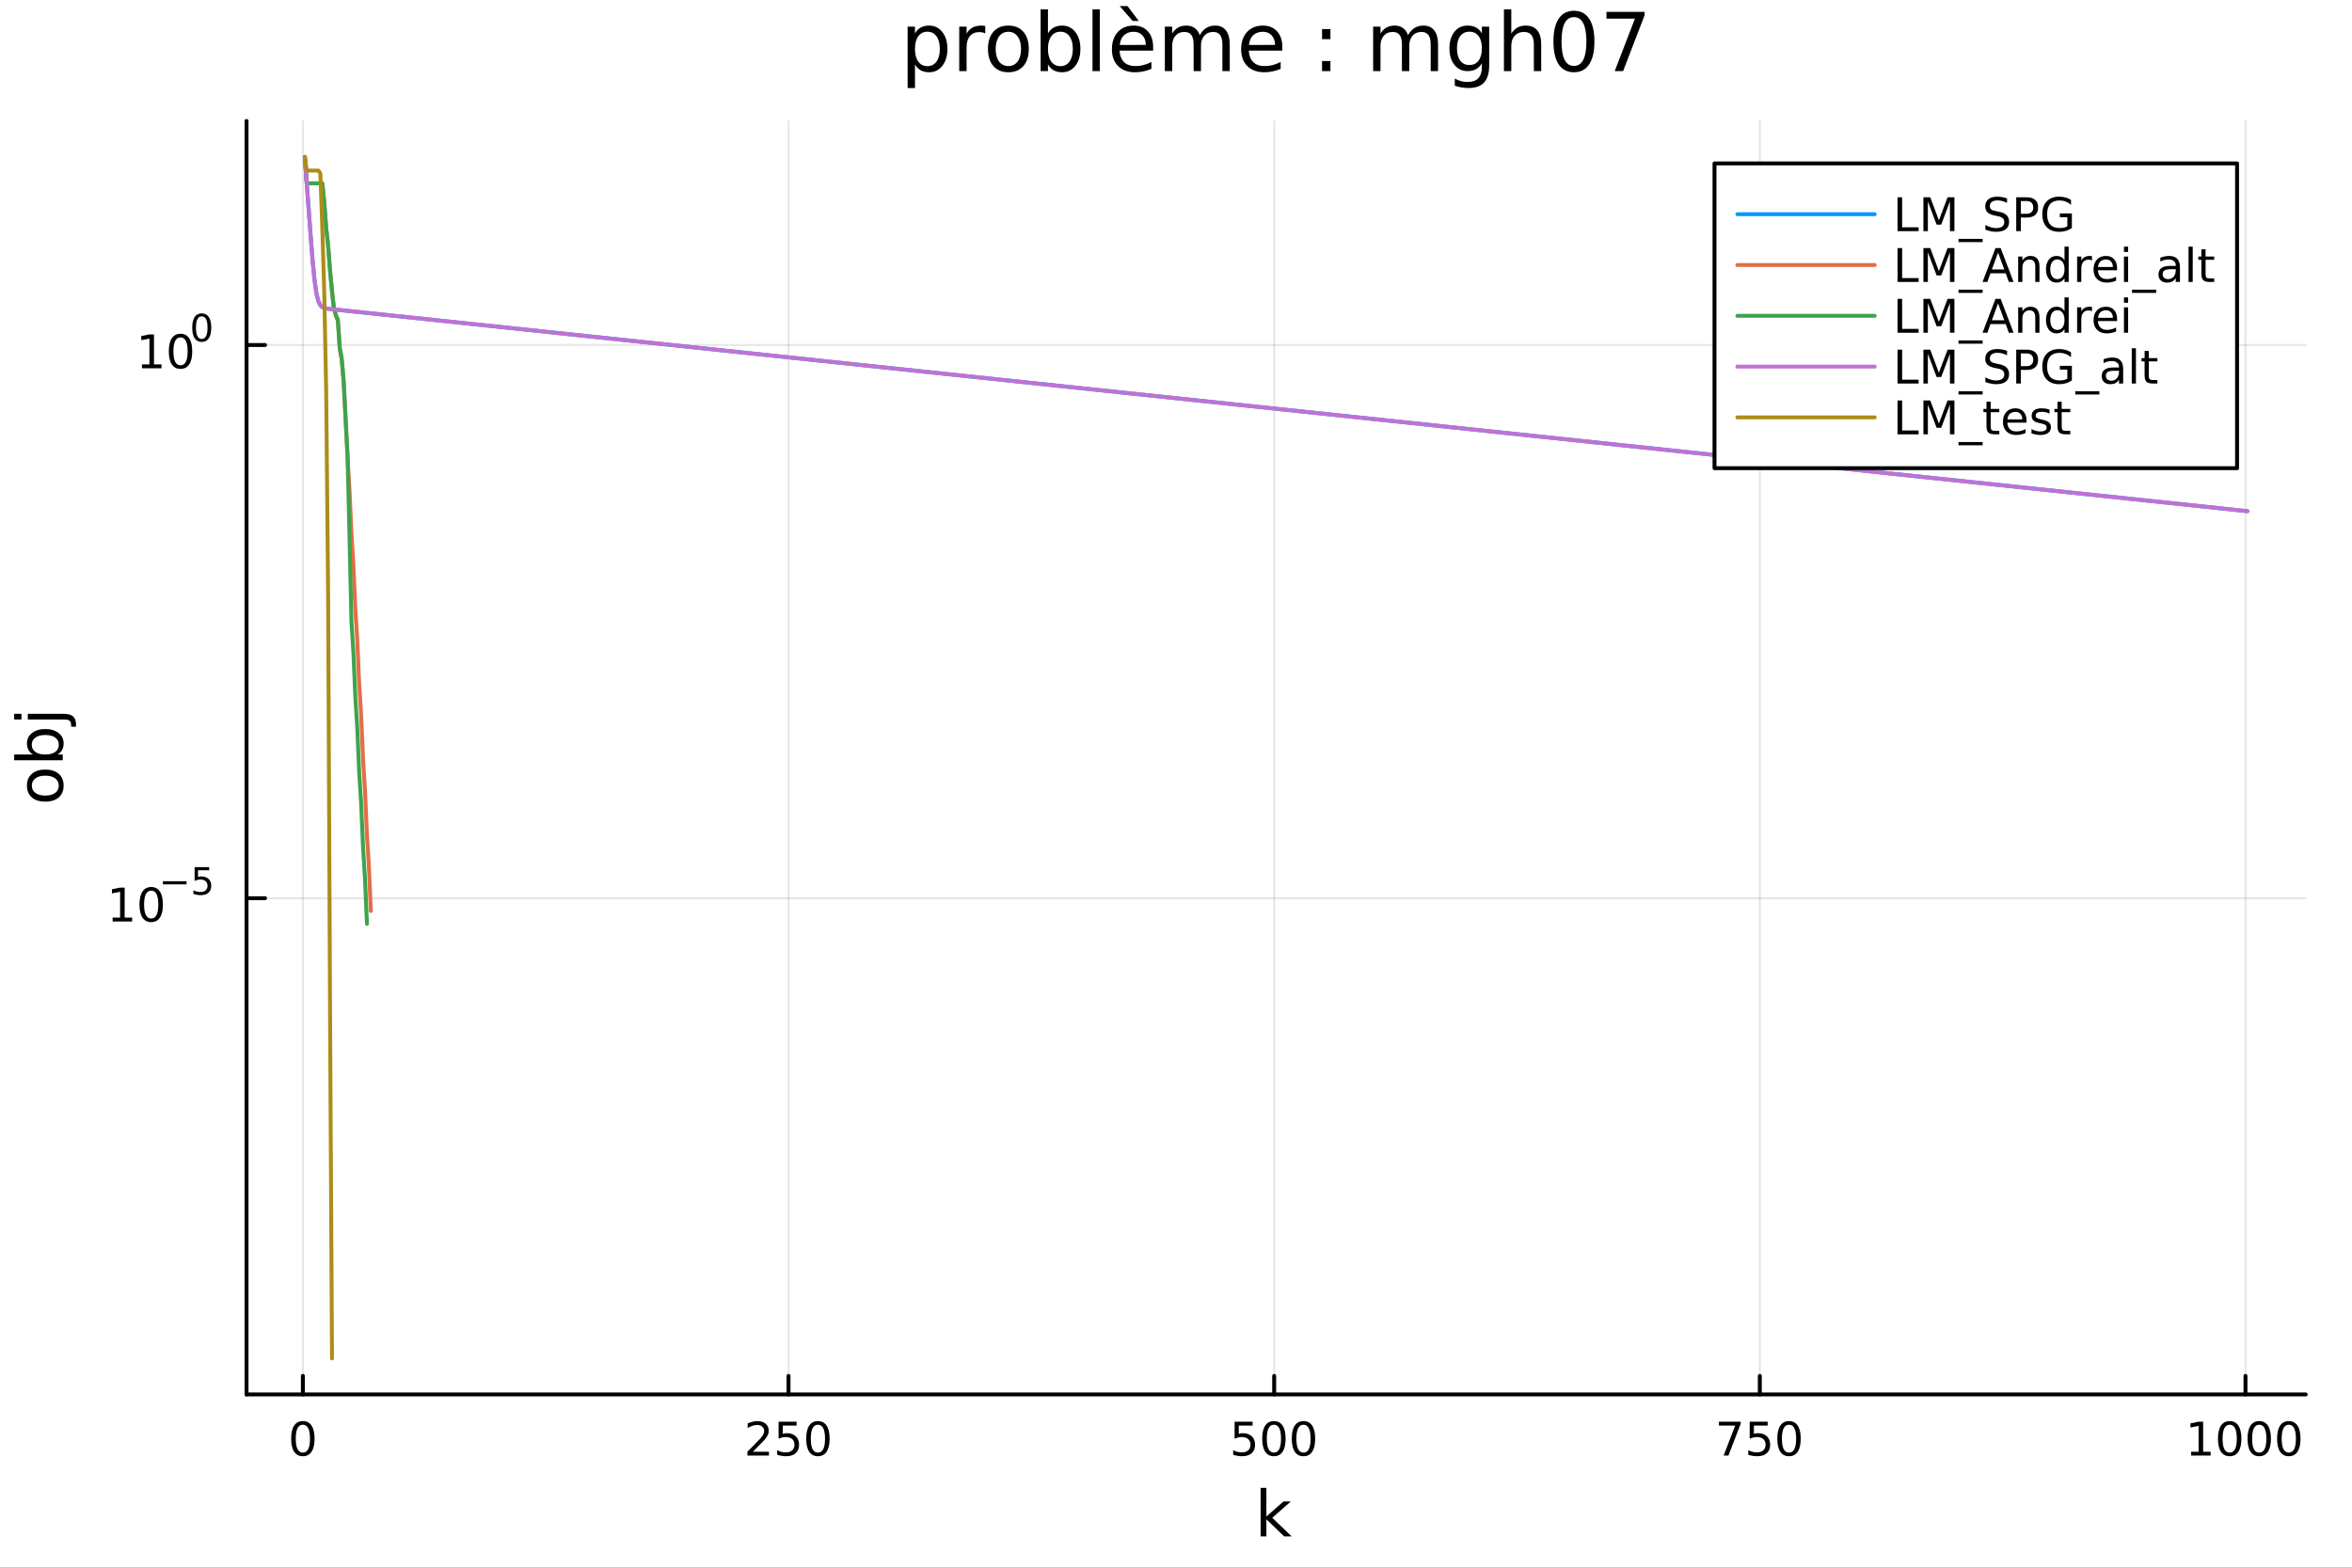 <?xml version="1.0" encoding="utf-8"?>
<svg xmlns="http://www.w3.org/2000/svg" xmlns:xlink="http://www.w3.org/1999/xlink" width="600" height="400" viewBox="0 0 2400 1600">
<rect x="0" y="0" width="2400" height="1600" fill="#333333" stroke="none"/>
<defs>
  <clipPath id="clip780">
    <rect x="0" y="0" width="2400" height="1600"/>
  </clipPath>
</defs>
<path clip-path="url(#clip780)" d="M0 1600 L2400 1600 L2400 0 L0 0  Z" fill="#ffffff" fill-rule="evenodd" fill-opacity="1"/>
<defs>
  <clipPath id="clip781">
    <rect x="480" y="0" width="1681" height="1600"/>
  </clipPath>
</defs>
<path clip-path="url(#clip780)" d="M251.56 1423.18 L2352.76 1423.18 L2352.76 123.472 L251.56 123.472  Z" fill="#ffffff" fill-rule="evenodd" fill-opacity="1"/>
<defs>
  <clipPath id="clip782">
    <rect x="251" y="123" width="2102" height="1301"/>
  </clipPath>
</defs>
<polyline clip-path="url(#clip782)" style="stroke:#000000; stroke-linecap:round; stroke-linejoin:round; stroke-width:2; stroke-opacity:0.1; fill:none" points="309.046,1423.18 309.046,123.472 "/>
<polyline clip-path="url(#clip782)" style="stroke:#000000; stroke-linecap:round; stroke-linejoin:round; stroke-width:2; stroke-opacity:0.1; fill:none" points="804.611,1423.18 804.611,123.472 "/>
<polyline clip-path="url(#clip782)" style="stroke:#000000; stroke-linecap:round; stroke-linejoin:round; stroke-width:2; stroke-opacity:0.1; fill:none" points="1300.18,1423.18 1300.18,123.472 "/>
<polyline clip-path="url(#clip782)" style="stroke:#000000; stroke-linecap:round; stroke-linejoin:round; stroke-width:2; stroke-opacity:0.1; fill:none" points="1795.74,1423.18 1795.74,123.472 "/>
<polyline clip-path="url(#clip782)" style="stroke:#000000; stroke-linecap:round; stroke-linejoin:round; stroke-width:2; stroke-opacity:0.1; fill:none" points="2291.31,1423.18 2291.31,123.472 "/>
<polyline clip-path="url(#clip780)" style="stroke:#000000; stroke-linecap:round; stroke-linejoin:round; stroke-width:4; stroke-opacity:1; fill:none" points="251.56,1423.18 2352.76,1423.18 "/>
<polyline clip-path="url(#clip780)" style="stroke:#000000; stroke-linecap:round; stroke-linejoin:round; stroke-width:4; stroke-opacity:1; fill:none" points="309.046,1423.18 309.046,1404.28 "/>
<polyline clip-path="url(#clip780)" style="stroke:#000000; stroke-linecap:round; stroke-linejoin:round; stroke-width:4; stroke-opacity:1; fill:none" points="804.611,1423.18 804.611,1404.28 "/>
<polyline clip-path="url(#clip780)" style="stroke:#000000; stroke-linecap:round; stroke-linejoin:round; stroke-width:4; stroke-opacity:1; fill:none" points="1300.18,1423.18 1300.18,1404.28 "/>
<polyline clip-path="url(#clip780)" style="stroke:#000000; stroke-linecap:round; stroke-linejoin:round; stroke-width:4; stroke-opacity:1; fill:none" points="1795.74,1423.18 1795.74,1404.28 "/>
<polyline clip-path="url(#clip780)" style="stroke:#000000; stroke-linecap:round; stroke-linejoin:round; stroke-width:4; stroke-opacity:1; fill:none" points="2291.31,1423.18 2291.31,1404.28 "/>
<path clip-path="url(#clip780)" d="M309.046 1454.1 Q305.435 1454.1 303.606 1457.66 Q301.8 1461.2 301.8 1468.33 Q301.8 1475.44 303.606 1479.01 Q305.435 1482.55 309.046 1482.55 Q312.68 1482.55 314.486 1479.01 Q316.314 1475.44 316.314 1468.33 Q316.314 1461.2 314.486 1457.66 Q312.68 1454.1 309.046 1454.1 M309.046 1450.39 Q314.856 1450.39 317.911 1455 Q320.99 1459.58 320.99 1468.33 Q320.99 1477.06 317.911 1481.67 Q314.856 1486.25 309.046 1486.25 Q303.236 1486.25 300.157 1481.67 Q297.101 1477.06 297.101 1468.33 Q297.101 1459.58 300.157 1455 Q303.236 1450.39 309.046 1450.39 Z" fill="#000000" fill-rule="nonzero" fill-opacity="1" /><path clip-path="url(#clip780)" d="M768.303 1481.64 L784.622 1481.64 L784.622 1485.58 L762.678 1485.58 L762.678 1481.64 Q765.34 1478.89 769.923 1474.26 Q774.53 1469.61 775.71 1468.27 Q777.956 1465.74 778.835 1464.01 Q779.738 1462.25 779.738 1460.56 Q779.738 1457.8 777.794 1456.07 Q775.873 1454.33 772.771 1454.33 Q770.572 1454.33 768.118 1455.09 Q765.687 1455.86 762.91 1457.41 L762.91 1452.69 Q765.734 1451.55 768.187 1450.97 Q770.641 1450.39 772.678 1450.39 Q778.048 1450.39 781.243 1453.08 Q784.437 1455.77 784.437 1460.26 Q784.437 1462.39 783.627 1464.31 Q782.84 1466.2 780.734 1468.8 Q780.155 1469.47 777.053 1472.69 Q773.951 1475.88 768.303 1481.64 Z" fill="#000000" fill-rule="nonzero" fill-opacity="1" /><path clip-path="url(#clip780)" d="M794.484 1451.02 L812.84 1451.02 L812.84 1454.96 L798.766 1454.96 L798.766 1463.43 Q799.784 1463.08 800.803 1462.92 Q801.821 1462.73 802.84 1462.73 Q808.627 1462.73 812.007 1465.9 Q815.386 1469.08 815.386 1474.49 Q815.386 1480.07 811.914 1483.17 Q808.442 1486.25 802.122 1486.25 Q799.946 1486.25 797.678 1485.88 Q795.433 1485.51 793.025 1484.77 L793.025 1480.07 Q795.109 1481.2 797.331 1481.76 Q799.553 1482.32 802.03 1482.32 Q806.034 1482.32 808.372 1480.21 Q810.71 1478.1 810.71 1474.49 Q810.71 1470.88 808.372 1468.77 Q806.034 1466.67 802.03 1466.67 Q800.155 1466.67 798.28 1467.08 Q796.428 1467.5 794.484 1468.38 L794.484 1451.02 Z" fill="#000000" fill-rule="nonzero" fill-opacity="1" /><path clip-path="url(#clip780)" d="M834.599 1454.1 Q830.988 1454.1 829.159 1457.66 Q827.354 1461.2 827.354 1468.33 Q827.354 1475.44 829.159 1479.01 Q830.988 1482.55 834.599 1482.55 Q838.233 1482.55 840.039 1479.01 Q841.868 1475.44 841.868 1468.33 Q841.868 1461.2 840.039 1457.66 Q838.233 1454.1 834.599 1454.1 M834.599 1450.39 Q840.409 1450.39 843.465 1455 Q846.543 1459.58 846.543 1468.33 Q846.543 1477.06 843.465 1481.67 Q840.409 1486.25 834.599 1486.25 Q828.789 1486.25 825.71 1481.67 Q822.655 1477.06 822.655 1468.33 Q822.655 1459.58 825.71 1455 Q828.789 1450.39 834.599 1450.39 Z" fill="#000000" fill-rule="nonzero" fill-opacity="1" /><path clip-path="url(#clip780)" d="M1259.79 1451.02 L1278.15 1451.02 L1278.15 1454.96 L1264.08 1454.96 L1264.08 1463.43 Q1265.09 1463.08 1266.11 1462.92 Q1267.13 1462.73 1268.15 1462.73 Q1273.94 1462.73 1277.32 1465.9 Q1280.7 1469.08 1280.7 1474.49 Q1280.7 1480.07 1277.22 1483.17 Q1273.75 1486.25 1267.43 1486.25 Q1265.26 1486.25 1262.99 1485.88 Q1260.74 1485.51 1258.34 1484.77 L1258.34 1480.07 Q1260.42 1481.2 1262.64 1481.76 Q1264.86 1482.32 1267.34 1482.32 Q1271.34 1482.32 1273.68 1480.21 Q1276.02 1478.1 1276.02 1474.49 Q1276.02 1470.88 1273.68 1468.77 Q1271.34 1466.67 1267.34 1466.67 Q1265.47 1466.67 1263.59 1467.08 Q1261.74 1467.5 1259.79 1468.38 L1259.79 1451.02 Z" fill="#000000" fill-rule="nonzero" fill-opacity="1" /><path clip-path="url(#clip780)" d="M1299.91 1454.1 Q1296.3 1454.1 1294.47 1457.66 Q1292.66 1461.2 1292.66 1468.33 Q1292.66 1475.44 1294.47 1479.01 Q1296.3 1482.55 1299.91 1482.55 Q1303.54 1482.55 1305.35 1479.01 Q1307.18 1475.44 1307.18 1468.33 Q1307.18 1461.2 1305.35 1457.66 Q1303.54 1454.1 1299.91 1454.1 M1299.91 1450.39 Q1305.72 1450.39 1308.78 1455 Q1311.85 1459.58 1311.85 1468.33 Q1311.85 1477.06 1308.78 1481.67 Q1305.72 1486.25 1299.91 1486.25 Q1294.1 1486.25 1291.02 1481.67 Q1287.97 1477.06 1287.97 1468.33 Q1287.97 1459.58 1291.02 1455 Q1294.1 1450.39 1299.91 1450.39 Z" fill="#000000" fill-rule="nonzero" fill-opacity="1" /><path clip-path="url(#clip780)" d="M1330.07 1454.1 Q1326.46 1454.1 1324.63 1457.66 Q1322.83 1461.2 1322.83 1468.33 Q1322.83 1475.44 1324.63 1479.01 Q1326.46 1482.55 1330.07 1482.55 Q1333.71 1482.55 1335.51 1479.01 Q1337.34 1475.44 1337.34 1468.33 Q1337.34 1461.2 1335.51 1457.66 Q1333.71 1454.1 1330.07 1454.1 M1330.07 1450.39 Q1335.88 1450.39 1338.94 1455 Q1342.02 1459.58 1342.02 1468.33 Q1342.02 1477.06 1338.94 1481.67 Q1335.88 1486.25 1330.07 1486.25 Q1324.26 1486.25 1321.18 1481.67 Q1318.13 1477.06 1318.13 1468.33 Q1318.13 1459.58 1321.18 1455 Q1324.26 1450.39 1330.07 1450.39 Z" fill="#000000" fill-rule="nonzero" fill-opacity="1" /><path clip-path="url(#clip780)" d="M1754.02 1451.02 L1776.24 1451.02 L1776.24 1453.01 L1763.69 1485.58 L1758.81 1485.58 L1770.61 1454.96 L1754.02 1454.96 L1754.02 1451.02 Z" fill="#000000" fill-rule="nonzero" fill-opacity="1" /><path clip-path="url(#clip780)" d="M1785.41 1451.02 L1803.76 1451.02 L1803.76 1454.96 L1789.69 1454.96 L1789.69 1463.43 Q1790.71 1463.08 1791.72 1462.92 Q1792.74 1462.73 1793.76 1462.73 Q1799.55 1462.73 1802.93 1465.9 Q1806.31 1469.08 1806.31 1474.49 Q1806.31 1480.07 1802.84 1483.17 Q1799.36 1486.25 1793.04 1486.25 Q1790.87 1486.25 1788.6 1485.88 Q1786.35 1485.51 1783.95 1484.77 L1783.95 1480.07 Q1786.03 1481.2 1788.25 1481.76 Q1790.47 1482.32 1792.95 1482.32 Q1796.96 1482.32 1799.29 1480.21 Q1801.63 1478.1 1801.63 1474.49 Q1801.63 1470.88 1799.29 1468.77 Q1796.96 1466.67 1792.95 1466.67 Q1791.08 1466.67 1789.2 1467.08 Q1787.35 1467.5 1785.41 1468.38 L1785.41 1451.02 Z" fill="#000000" fill-rule="nonzero" fill-opacity="1" /><path clip-path="url(#clip780)" d="M1825.52 1454.1 Q1821.91 1454.1 1820.08 1457.66 Q1818.28 1461.2 1818.28 1468.33 Q1818.28 1475.44 1820.08 1479.01 Q1821.91 1482.55 1825.52 1482.55 Q1829.16 1482.55 1830.96 1479.01 Q1832.79 1475.44 1832.79 1468.33 Q1832.79 1461.2 1830.96 1457.66 Q1829.16 1454.1 1825.52 1454.1 M1825.52 1450.39 Q1831.33 1450.39 1834.39 1455 Q1837.47 1459.58 1837.47 1468.33 Q1837.47 1477.06 1834.39 1481.67 Q1831.33 1486.25 1825.52 1486.25 Q1819.71 1486.25 1816.63 1481.67 Q1813.58 1477.06 1813.58 1468.33 Q1813.58 1459.58 1816.63 1455 Q1819.71 1450.39 1825.52 1450.39 Z" fill="#000000" fill-rule="nonzero" fill-opacity="1" /><path clip-path="url(#clip780)" d="M2235.83 1481.64 L2243.47 1481.64 L2243.47 1455.28 L2235.16 1456.95 L2235.16 1452.69 L2243.42 1451.02 L2248.1 1451.02 L2248.1 1481.64 L2255.74 1481.64 L2255.74 1485.58 L2235.83 1485.58 L2235.83 1481.64 Z" fill="#000000" fill-rule="nonzero" fill-opacity="1" /><path clip-path="url(#clip780)" d="M2275.18 1454.1 Q2271.57 1454.1 2269.74 1457.66 Q2267.94 1461.2 2267.94 1468.33 Q2267.94 1475.44 2269.74 1479.01 Q2271.57 1482.55 2275.18 1482.55 Q2278.82 1482.55 2280.62 1479.01 Q2282.45 1475.44 2282.45 1468.33 Q2282.45 1461.2 2280.62 1457.66 Q2278.82 1454.1 2275.18 1454.1 M2275.18 1450.39 Q2280.99 1450.39 2284.05 1455 Q2287.13 1459.58 2287.13 1468.33 Q2287.13 1477.06 2284.05 1481.67 Q2280.99 1486.25 2275.18 1486.25 Q2269.37 1486.25 2266.29 1481.67 Q2263.24 1477.06 2263.24 1468.33 Q2263.24 1459.58 2266.29 1455 Q2269.37 1450.39 2275.18 1450.39 Z" fill="#000000" fill-rule="nonzero" fill-opacity="1" /><path clip-path="url(#clip780)" d="M2305.35 1454.1 Q2301.73 1454.1 2299.91 1457.66 Q2298.1 1461.2 2298.1 1468.33 Q2298.1 1475.44 2299.91 1479.01 Q2301.73 1482.55 2305.35 1482.55 Q2308.98 1482.55 2310.78 1479.01 Q2312.61 1475.44 2312.61 1468.33 Q2312.61 1461.2 2310.78 1457.66 Q2308.98 1454.1 2305.35 1454.1 M2305.35 1450.39 Q2311.16 1450.39 2314.21 1455 Q2317.29 1459.58 2317.29 1468.33 Q2317.29 1477.06 2314.21 1481.67 Q2311.16 1486.25 2305.35 1486.25 Q2299.53 1486.25 2296.46 1481.67 Q2293.4 1477.06 2293.4 1468.33 Q2293.4 1459.58 2296.46 1455 Q2299.53 1450.39 2305.35 1450.39 Z" fill="#000000" fill-rule="nonzero" fill-opacity="1" /><path clip-path="url(#clip780)" d="M2335.51 1454.1 Q2331.9 1454.1 2330.07 1457.66 Q2328.26 1461.2 2328.26 1468.33 Q2328.26 1475.44 2330.07 1479.01 Q2331.9 1482.55 2335.51 1482.55 Q2339.14 1482.55 2340.95 1479.01 Q2342.78 1475.44 2342.78 1468.33 Q2342.78 1461.2 2340.95 1457.66 Q2339.14 1454.1 2335.51 1454.1 M2335.51 1450.39 Q2341.32 1450.39 2344.37 1455 Q2347.45 1459.58 2347.45 1468.33 Q2347.45 1477.06 2344.37 1481.67 Q2341.32 1486.25 2335.51 1486.25 Q2329.7 1486.25 2326.62 1481.67 Q2323.56 1477.06 2323.56 1468.33 Q2323.56 1459.58 2326.62 1455 Q2329.7 1450.39 2335.51 1450.39 Z" fill="#000000" fill-rule="nonzero" fill-opacity="1" /><path clip-path="url(#clip780)" d="M1286.34 1518.52 L1292.23 1518.52 L1292.23 1547.77 L1309.7 1532.4 L1317.18 1532.4 L1298.27 1549.07 L1317.98 1568.04 L1310.34 1568.04 L1292.23 1550.63 L1292.23 1568.04 L1286.34 1568.04 L1286.34 1518.52 Z" fill="#000000" fill-rule="nonzero" fill-opacity="1" /><polyline clip-path="url(#clip782)" style="stroke:#000000; stroke-linecap:round; stroke-linejoin:round; stroke-width:2; stroke-opacity:0.1; fill:none" points="251.56,916.739 2352.76,916.739 "/>
<polyline clip-path="url(#clip782)" style="stroke:#000000; stroke-linecap:round; stroke-linejoin:round; stroke-width:2; stroke-opacity:0.1; fill:none" points="251.56,352.113 2352.76,352.113 "/>
<polyline clip-path="url(#clip780)" style="stroke:#000000; stroke-linecap:round; stroke-linejoin:round; stroke-width:4; stroke-opacity:1; fill:none" points="251.56,1423.18 251.56,123.472 "/>
<polyline clip-path="url(#clip780)" style="stroke:#000000; stroke-linecap:round; stroke-linejoin:round; stroke-width:4; stroke-opacity:1; fill:none" points="251.56,916.739 270.458,916.739 "/>
<polyline clip-path="url(#clip780)" style="stroke:#000000; stroke-linecap:round; stroke-linejoin:round; stroke-width:4; stroke-opacity:1; fill:none" points="251.56,352.113 270.458,352.113 "/>
<path clip-path="url(#clip780)" d="M114.931 936.532 L122.57 936.532 L122.57 910.166 L114.26 911.833 L114.26 907.574 L122.524 905.907 L127.2 905.907 L127.2 936.532 L134.839 936.532 L134.839 940.467 L114.931 940.467 L114.931 936.532 Z" fill="#000000" fill-rule="nonzero" fill-opacity="1" /><path clip-path="url(#clip780)" d="M154.283 908.986 Q150.672 908.986 148.843 912.551 Q147.038 916.092 147.038 923.222 Q147.038 930.328 148.843 933.893 Q150.672 937.435 154.283 937.435 Q157.917 937.435 159.723 933.893 Q161.552 930.328 161.552 923.222 Q161.552 916.092 159.723 912.551 Q157.917 908.986 154.283 908.986 M154.283 905.282 Q160.093 905.282 163.149 909.888 Q166.227 914.472 166.227 923.222 Q166.227 931.949 163.149 936.555 Q160.093 941.138 154.283 941.138 Q148.473 941.138 145.394 936.555 Q142.339 931.949 142.339 923.222 Q142.339 914.472 145.394 909.888 Q148.473 905.282 154.283 905.282 Z" fill="#000000" fill-rule="nonzero" fill-opacity="1" /><path clip-path="url(#clip780)" d="M166.227 899.383 L190.339 899.383 L190.339 902.581 L166.227 902.581 L166.227 899.383 Z" fill="#000000" fill-rule="nonzero" fill-opacity="1" /><path clip-path="url(#clip780)" d="M198.577 884.977 L213.491 884.977 L213.491 888.174 L202.056 888.174 L202.056 895.058 Q202.884 894.775 203.711 894.644 Q204.539 894.493 205.366 894.493 Q210.068 894.493 212.814 897.07 Q215.56 899.647 215.56 904.048 Q215.56 908.58 212.739 911.101 Q209.918 913.602 204.783 913.602 Q203.015 913.602 201.172 913.301 Q199.348 913 197.392 912.398 L197.392 908.58 Q199.085 909.502 200.89 909.953 Q202.696 910.405 204.708 910.405 Q207.962 910.405 209.861 908.693 Q211.761 906.982 211.761 904.048 Q211.761 901.114 209.861 899.402 Q207.962 897.691 204.708 897.691 Q203.185 897.691 201.661 898.029 Q200.157 898.368 198.577 899.082 L198.577 884.977 Z" fill="#000000" fill-rule="nonzero" fill-opacity="1" /><path clip-path="url(#clip780)" d="M144.855 371.905 L152.493 371.905 L152.493 345.54 L144.183 347.206 L144.183 342.947 L152.447 341.281 L157.123 341.281 L157.123 371.905 L164.762 371.905 L164.762 375.841 L144.855 375.841 L144.855 371.905 Z" fill="#000000" fill-rule="nonzero" fill-opacity="1" /><path clip-path="url(#clip780)" d="M184.206 344.359 Q180.595 344.359 178.766 347.924 Q176.961 351.466 176.961 358.595 Q176.961 365.702 178.766 369.267 Q180.595 372.808 184.206 372.808 Q187.84 372.808 189.646 369.267 Q191.475 365.702 191.475 358.595 Q191.475 351.466 189.646 347.924 Q187.84 344.359 184.206 344.359 M184.206 340.656 Q190.016 340.656 193.072 345.262 Q196.151 349.845 196.151 358.595 Q196.151 367.322 193.072 371.929 Q190.016 376.512 184.206 376.512 Q178.396 376.512 175.317 371.929 Q172.262 367.322 172.262 358.595 Q172.262 349.845 175.317 345.262 Q178.396 340.656 184.206 340.656 Z" fill="#000000" fill-rule="nonzero" fill-opacity="1" /><path clip-path="url(#clip780)" d="M205.855 322.852 Q202.921 322.852 201.436 325.748 Q199.969 328.626 199.969 334.418 Q199.969 340.192 201.436 343.089 Q202.921 345.966 205.855 345.966 Q208.808 345.966 210.275 343.089 Q211.761 340.192 211.761 334.418 Q211.761 328.626 210.275 325.748 Q208.808 322.852 205.855 322.852 M205.855 319.842 Q210.576 319.842 213.059 323.585 Q215.56 327.309 215.56 334.418 Q215.56 341.509 213.059 345.252 Q210.576 348.976 205.855 348.976 Q201.135 348.976 198.633 345.252 Q196.151 341.509 196.151 334.418 Q196.151 327.309 198.633 323.585 Q201.135 319.842 205.855 319.842 Z" fill="#000000" fill-rule="nonzero" fill-opacity="1" /><path clip-path="url(#clip780)" d="M32.462 801.797 Q32.462 806.507 36.154 809.244 Q39.815 811.982 46.212 811.982 Q52.609 811.982 56.302 809.276 Q59.962 806.539 59.962 801.797 Q59.962 797.118 56.27 794.381 Q52.578 791.643 46.212 791.643 Q39.878 791.643 36.186 794.381 Q32.462 797.118 32.462 801.797 M27.497 801.797 Q27.497 794.158 32.462 789.797 Q37.427 785.437 46.212 785.437 Q54.965 785.437 59.962 789.797 Q64.927 794.158 64.927 801.797 Q64.927 809.467 59.962 813.828 Q54.965 818.156 46.212 818.156 Q37.427 818.156 32.462 813.828 Q27.497 809.467 27.497 801.797 Z" fill="#000000" fill-rule="nonzero" fill-opacity="1" /><path clip-path="url(#clip780)" d="M46.212 750.139 Q39.751 750.139 36.09 752.812 Q32.398 755.454 32.398 760.101 Q32.398 764.748 36.09 767.422 Q39.751 770.064 46.212 770.064 Q52.673 770.064 56.365 767.422 Q60.026 764.748 60.026 760.101 Q60.026 755.454 56.365 752.812 Q52.673 750.139 46.212 750.139 M33.767 770.064 Q30.584 768.218 29.056 765.417 Q27.497 762.584 27.497 758.669 Q27.497 752.176 32.653 748.134 Q37.809 744.06 46.212 744.06 Q54.615 744.06 59.771 748.134 Q64.927 752.176 64.927 758.669 Q64.927 762.584 63.399 765.417 Q61.84 768.218 58.657 770.064 L64.004 770.064 L64.004 775.952 L14.479 775.952 L14.479 770.064 L33.767 770.064 Z" fill="#000000" fill-rule="nonzero" fill-opacity="1" /><path clip-path="url(#clip780)" d="M28.356 734.352 L28.356 728.495 L64.641 728.495 Q71.452 728.495 74.508 731.105 Q77.563 733.684 77.563 739.445 L77.563 741.673 L72.598 741.673 L72.598 740.113 Q72.598 736.771 71.038 735.561 Q69.51 734.352 64.641 734.352 L28.356 734.352 M14.479 734.352 L14.479 728.495 L21.895 728.495 L21.895 734.352 L14.479 734.352 Z" fill="#000000" fill-rule="nonzero" fill-opacity="1" /><path clip-path="url(#clip780)" d="M933.647 65.77 L933.647 89.833 L926.153 89.833 L926.153 27.206 L933.647 27.206 L933.647 34.092 Q935.997 30.041 939.562 28.097 Q943.167 26.112 948.15 26.112 Q956.413 26.112 961.558 32.675 Q966.743 39.237 966.743 49.931 Q966.743 60.626 961.558 67.188 Q956.413 73.751 948.15 73.751 Q943.167 73.751 939.562 71.806 Q935.997 69.821 933.647 65.77 M959.006 49.931 Q959.006 41.708 955.603 37.05 Q952.241 32.35 946.327 32.35 Q940.412 32.35 937.01 37.05 Q933.647 41.708 933.647 49.931 Q933.647 58.155 937.01 62.854 Q940.412 67.512 946.327 67.512 Q952.241 67.512 955.603 62.854 Q959.006 58.155 959.006 49.931 Z" fill="#000000" fill-rule="nonzero" fill-opacity="1" /><path clip-path="url(#clip780)" d="M1005.39 34.173 Q1004.13 33.444 1002.63 33.12 Q1001.18 32.756 999.393 32.756 Q993.074 32.756 989.671 36.888 Q986.309 40.979 986.309 48.676 L986.309 72.576 L978.815 72.576 L978.815 27.206 L986.309 27.206 L986.309 34.254 Q988.659 30.122 992.426 28.138 Q996.193 26.112 1001.58 26.112 Q1002.35 26.112 1003.28 26.234 Q1004.21 26.315 1005.35 26.517 L1005.39 34.173 Z" fill="#000000" fill-rule="nonzero" fill-opacity="1" /><path clip-path="url(#clip780)" d="M1028.97 32.431 Q1022.97 32.431 1019.49 37.131 Q1016 41.789 1016 49.931 Q1016 58.074 1019.45 62.773 Q1022.93 67.431 1028.97 67.431 Q1034.92 67.431 1038.4 62.732 Q1041.89 58.033 1041.89 49.931 Q1041.89 41.87 1038.4 37.171 Q1034.92 32.431 1028.97 32.431 M1028.97 26.112 Q1038.69 26.112 1044.24 32.431 Q1049.79 38.751 1049.79 49.931 Q1049.79 61.071 1044.24 67.431 Q1038.69 73.751 1028.97 73.751 Q1019.2 73.751 1013.65 67.431 Q1008.14 61.071 1008.14 49.931 Q1008.14 38.751 1013.65 32.431 Q1019.2 26.112 1028.97 26.112 Z" fill="#000000" fill-rule="nonzero" fill-opacity="1" /><path clip-path="url(#clip780)" d="M1094.71 49.931 Q1094.71 41.708 1091.31 37.05 Q1087.95 32.35 1082.03 32.35 Q1076.12 32.35 1072.71 37.05 Q1069.35 41.708 1069.35 49.931 Q1069.35 58.155 1072.71 62.854 Q1076.12 67.512 1082.03 67.512 Q1087.95 67.512 1091.31 62.854 Q1094.71 58.155 1094.71 49.931 M1069.35 34.092 Q1071.7 30.041 1075.27 28.097 Q1078.87 26.112 1083.85 26.112 Q1092.12 26.112 1097.26 32.675 Q1102.45 39.237 1102.45 49.931 Q1102.45 60.626 1097.26 67.188 Q1092.12 73.751 1083.85 73.751 Q1078.87 73.751 1075.27 71.806 Q1071.7 69.821 1069.35 65.77 L1069.35 72.576 L1061.86 72.576 L1061.86 9.544 L1069.35 9.544 L1069.35 34.092 Z" fill="#000000" fill-rule="nonzero" fill-opacity="1" /><path clip-path="url(#clip780)" d="M1114.8 9.544 L1122.26 9.544 L1122.26 72.576 L1114.8 72.576 L1114.8 9.544 Z" fill="#000000" fill-rule="nonzero" fill-opacity="1" /><path clip-path="url(#clip780)" d="M1176.66 48.028 L1176.66 51.673 L1142.39 51.673 Q1142.88 59.37 1147.01 63.421 Q1151.18 67.431 1158.59 67.431 Q1162.89 67.431 1166.9 66.378 Q1170.95 65.325 1174.92 63.218 L1174.92 70.267 Q1170.91 71.968 1166.7 72.86 Q1162.48 73.751 1158.15 73.751 Q1147.29 73.751 1140.93 67.431 Q1134.61 61.112 1134.61 50.337 Q1134.61 39.197 1140.61 32.675 Q1146.64 26.112 1156.85 26.112 Q1166.01 26.112 1171.31 32.026 Q1176.66 37.9 1176.66 48.028 M1169.21 45.84 Q1169.13 39.723 1165.76 36.077 Q1162.44 32.431 1156.93 32.431 Q1150.69 32.431 1146.93 35.956 Q1143.2 39.48 1142.63 45.88 L1169.21 45.84 M1150.53 6.222 L1161.96 21.373 L1155.76 21.373 L1142.55 6.222 L1150.53 6.222 Z" fill="#000000" fill-rule="nonzero" fill-opacity="1" /><path clip-path="url(#clip780)" d="M1224.22 35.915 Q1227.01 30.892 1230.9 28.502 Q1234.79 26.112 1240.06 26.112 Q1247.15 26.112 1251 31.095 Q1254.84 36.037 1254.84 45.192 L1254.84 72.576 L1247.35 72.576 L1247.35 45.435 Q1247.35 38.913 1245.04 35.753 Q1242.73 32.594 1237.99 32.594 Q1232.2 32.594 1228.84 36.442 Q1225.47 40.29 1225.47 46.934 L1225.47 72.576 L1217.98 72.576 L1217.98 45.435 Q1217.98 38.873 1215.67 35.753 Q1213.36 32.594 1208.54 32.594 Q1202.83 32.594 1199.47 36.482 Q1196.11 40.331 1196.11 46.934 L1196.11 72.576 L1188.61 72.576 L1188.61 27.206 L1196.11 27.206 L1196.11 34.254 Q1198.66 30.082 1202.22 28.097 Q1205.79 26.112 1210.69 26.112 Q1215.63 26.112 1219.07 28.624 Q1222.56 31.135 1224.22 35.915 Z" fill="#000000" fill-rule="nonzero" fill-opacity="1" /><path clip-path="url(#clip780)" d="M1308.52 48.028 L1308.52 51.673 L1274.25 51.673 Q1274.73 59.37 1278.87 63.421 Q1283.04 67.431 1290.45 67.431 Q1294.74 67.431 1298.76 66.378 Q1302.81 65.325 1306.78 63.218 L1306.78 70.267 Q1302.77 71.968 1298.55 72.86 Q1294.34 73.751 1290.01 73.751 Q1279.15 73.751 1272.79 67.431 Q1266.47 61.112 1266.47 50.337 Q1266.47 39.197 1272.46 32.675 Q1278.5 26.112 1288.71 26.112 Q1297.86 26.112 1303.17 32.026 Q1308.52 37.9 1308.52 48.028 M1301.06 45.84 Q1300.98 39.723 1297.62 36.077 Q1294.3 32.431 1288.79 32.431 Q1282.55 32.431 1278.78 35.956 Q1275.06 39.48 1274.49 45.88 L1301.06 45.84 Z" fill="#000000" fill-rule="nonzero" fill-opacity="1" /><path clip-path="url(#clip780)" d="M1349.03 62.287 L1357.57 62.287 L1357.57 72.576 L1349.03 72.576 L1349.03 62.287 M1349.03 29.677 L1357.57 29.677 L1357.57 39.966 L1349.03 39.966 L1349.03 29.677 Z" fill="#000000" fill-rule="nonzero" fill-opacity="1" /><path clip-path="url(#clip780)" d="M1436.77 35.915 Q1439.56 30.892 1443.45 28.502 Q1447.34 26.112 1452.61 26.112 Q1459.7 26.112 1463.55 31.095 Q1467.39 36.037 1467.39 45.192 L1467.39 72.576 L1459.9 72.576 L1459.9 45.435 Q1459.9 38.913 1457.59 35.753 Q1455.28 32.594 1450.54 32.594 Q1444.75 32.594 1441.39 36.442 Q1438.03 40.29 1438.03 46.934 L1438.03 72.576 L1430.53 72.576 L1430.53 45.435 Q1430.53 38.873 1428.22 35.753 Q1425.91 32.594 1421.09 32.594 Q1415.38 32.594 1412.02 36.482 Q1408.66 40.331 1408.66 46.934 L1408.66 72.576 L1401.16 72.576 L1401.16 27.206 L1408.66 27.206 L1408.66 34.254 Q1411.21 30.082 1414.77 28.097 Q1418.34 26.112 1423.24 26.112 Q1428.18 26.112 1431.62 28.624 Q1435.11 31.135 1436.77 35.915 Z" fill="#000000" fill-rule="nonzero" fill-opacity="1" /><path clip-path="url(#clip780)" d="M1512.12 49.364 Q1512.12 41.263 1508.75 36.806 Q1505.43 32.35 1499.4 32.35 Q1493.4 32.35 1490.04 36.806 Q1486.72 41.263 1486.72 49.364 Q1486.72 57.426 1490.04 61.882 Q1493.4 66.338 1499.4 66.338 Q1505.43 66.338 1508.75 61.882 Q1512.12 57.426 1512.12 49.364 M1519.57 66.945 Q1519.57 78.531 1514.43 84.162 Q1509.28 89.833 1498.67 89.833 Q1494.74 89.833 1491.25 89.225 Q1487.77 88.658 1484.49 87.443 L1484.49 80.192 Q1487.77 81.974 1490.97 82.825 Q1494.17 83.675 1497.49 83.675 Q1504.82 83.675 1508.47 79.827 Q1512.12 76.019 1512.12 68.282 L1512.12 64.596 Q1509.81 68.606 1506.2 70.591 Q1502.6 72.576 1497.57 72.576 Q1489.23 72.576 1484.12 66.216 Q1479.02 59.856 1479.02 49.364 Q1479.02 38.832 1484.12 32.472 Q1489.23 26.112 1497.57 26.112 Q1502.6 26.112 1506.2 28.097 Q1509.81 30.082 1512.12 34.092 L1512.12 27.206 L1519.57 27.206 L1519.57 66.945 Z" fill="#000000" fill-rule="nonzero" fill-opacity="1" /><path clip-path="url(#clip780)" d="M1572.64 45.192 L1572.64 72.576 L1565.18 72.576 L1565.18 45.435 Q1565.18 38.994 1562.67 35.794 Q1560.16 32.594 1555.14 32.594 Q1549.1 32.594 1545.62 36.442 Q1542.13 40.29 1542.13 46.934 L1542.13 72.576 L1534.64 72.576 L1534.64 9.544 L1542.13 9.544 L1542.13 34.254 Q1544.81 30.163 1548.41 28.138 Q1552.06 26.112 1556.8 26.112 Q1564.62 26.112 1568.63 30.973 Q1572.64 35.794 1572.64 45.192 Z" fill="#000000" fill-rule="nonzero" fill-opacity="1" /><path clip-path="url(#clip780)" d="M1606.06 17.484 Q1599.74 17.484 1596.54 23.722 Q1593.38 29.92 1593.38 42.397 Q1593.38 54.833 1596.54 61.071 Q1599.74 67.269 1606.06 67.269 Q1612.42 67.269 1615.58 61.071 Q1618.78 54.833 1618.78 42.397 Q1618.78 29.92 1615.58 23.722 Q1612.42 17.484 1606.06 17.484 M1606.06 11.002 Q1616.22 11.002 1621.57 19.064 Q1626.96 27.084 1626.96 42.397 Q1626.96 57.669 1621.57 65.73 Q1616.22 73.751 1606.06 73.751 Q1595.89 73.751 1590.5 65.73 Q1585.15 57.669 1585.15 42.397 Q1585.15 27.084 1590.5 19.064 Q1595.89 11.002 1606.06 11.002 Z" fill="#000000" fill-rule="nonzero" fill-opacity="1" /><path clip-path="url(#clip780)" d="M1639.27 12.096 L1678.16 12.096 L1678.16 15.58 L1656.21 72.576 L1647.66 72.576 L1668.32 18.983 L1639.27 18.983 L1639.27 12.096 Z" fill="#000000" fill-rule="nonzero" fill-opacity="1" /><polyline clip-path="url(#clip782)" style="stroke:#009af9; stroke-linecap:round; stroke-linejoin:round; stroke-width:4; stroke-opacity:1; fill:none" points="311.028,160.256 313.01,187.14 314.993,213.733 316.975,240.581 318.957,265.52 320.939,285.741 322.922,299.599 324.904,307.57 326.886,311.549 328.868,313.405 330.851,314.295 332.833,314.777 334.815,315.095 336.797,315.347 338.78,315.572 340.762,315.788 342.744,315.999 344.726,316.209 346.709,316.419 348.691,316.628 350.673,316.837 352.656,317.046 354.638,317.255 356.62,317.464 358.602,317.673 360.585,317.882 362.567,318.091 364.549,318.3 366.531,318.509 368.514,318.718 370.496,318.927 372.478,319.136 374.46,319.345 376.443,319.554 378.425,319.763 380.407,319.972 382.389,320.182 384.372,320.391 386.354,320.6 388.336,320.809 390.318,321.018 392.301,321.227 394.283,321.436 396.265,321.645 398.247,321.854 400.23,322.063 402.212,322.272 404.194,322.481 406.177,322.69 408.159,322.899 410.141,323.108 412.123,323.317 414.106,323.526 416.088,323.735 418.07,323.944 420.052,324.153 422.035,324.362 424.017,324.571 425.999,324.78 427.981,324.989 429.964,325.198 431.946,325.407 433.928,325.616 435.91,325.825 437.893,326.034 439.875,326.243 441.857,326.453 443.839,326.662 445.822,326.871 447.804,327.08 449.786,327.289 451.769,327.498 453.751,327.707 455.733,327.916 457.715,328.125 459.698,328.334 461.68,328.543 463.662,328.752 465.644,328.961 467.627,329.17 469.609,329.379 471.591,329.588 473.573,329.797 475.556,330.006 477.538,330.215 479.52,330.424 481.502,330.633 483.485,330.842 485.467,331.051 487.449,331.26 489.431,331.469 491.414,331.678 493.396,331.887 495.378,332.096 497.36,332.305 499.343,332.515 501.325,332.724 503.307,332.933 505.29,333.142 507.272,333.351 509.254,333.56 511.236,333.769 513.219,333.978 515.201,334.187 517.183,334.396 519.165,334.605 521.148,334.814 523.13,335.023 525.112,335.232 527.094,335.441 529.077,335.65 531.059,335.859 533.041,336.068 535.023,336.277 537.006,336.486 538.988,336.695 540.97,336.904 542.952,337.113 544.935,337.322 546.917,337.531 548.899,337.74 550.882,337.949 552.864,338.158 554.846,338.368 556.828,338.577 558.811,338.786 560.793,338.995 562.775,339.204 564.757,339.413 566.74,339.622 568.722,339.831 570.704,340.04 572.686,340.249 574.669,340.458 576.651,340.667 578.633,340.876 580.615,341.085 582.598,341.294 584.58,341.503 586.562,341.712 588.544,341.921 590.527,342.13 592.509,342.339 594.491,342.548 596.474,342.757 598.456,342.966 600.438,343.175 602.42,343.384 604.403,343.593 606.385,343.802 608.367,344.011 610.349,344.221 612.332,344.43 614.314,344.639 616.296,344.848 618.278,345.057 620.261,345.266 622.243,345.475 624.225,345.684 626.207,345.893 628.19,346.102 630.172,346.311 632.154,346.52 634.136,346.729 636.119,346.938 638.101,347.147 640.083,347.356 642.065,347.565 644.048,347.774 646.03,347.983 648.012,348.192 649.995,348.401 651.977,348.61 653.959,348.819 655.941,349.028 657.924,349.237 659.906,349.446 661.888,349.655 663.87,349.864 665.853,350.074 667.835,350.283 669.817,350.492 671.799,350.701 673.782,350.91 675.764,351.119 677.746,351.328 679.728,351.537 681.711,351.746 683.693,351.955 685.675,352.164 687.657,352.373 689.64,352.582 691.622,352.791 693.604,353 695.587,353.209 697.569,353.418 699.551,353.627 701.533,353.836 703.516,354.045 705.498,354.254 707.48,354.463 709.462,354.672 711.445,354.881 713.427,355.09 715.409,355.299 717.391,355.508 719.374,355.717 721.356,355.927 723.338,356.136 725.32,356.345 727.303,356.554 729.285,356.763 731.267,356.972 733.249,357.181 735.232,357.39 737.214,357.599 739.196,357.808 741.178,358.017 743.161,358.226 745.143,358.435 747.125,358.644 749.108,358.853 751.09,359.062 753.072,359.271 755.054,359.48 757.037,359.689 759.019,359.898 761.001,360.107 762.983,360.316 764.966,360.525 766.948,360.734 768.93,360.943 770.912,361.152 772.895,361.361 774.877,361.571 776.859,361.78 778.841,361.989 780.824,362.198 782.806,362.407 784.788,362.616 786.77,362.825 788.753,363.034 790.735,363.243 792.717,363.452 794.7,363.661 796.682,363.87 798.664,364.079 800.646,364.288 802.629,364.497 804.611,364.706 806.593,364.915 808.575,365.124 810.558,365.333 812.54,365.542 814.522,365.751 816.504,365.96 818.487,366.169 820.469,366.378 822.451,366.587 824.433,366.796 826.416,367.005 828.398,367.215 830.38,367.424 832.362,367.633 834.345,367.842 836.327,368.051 838.309,368.26 840.291,368.469 842.274,368.678 844.256,368.887 846.238,369.096 848.221,369.305 850.203,369.514 852.185,369.723 854.167,369.932 856.15,370.141 858.132,370.35 860.114,370.559 862.096,370.768 864.079,370.977 866.061,371.186 868.043,371.395 870.025,371.604 872.008,371.813 873.99,372.022 875.972,372.231 877.954,372.44 879.937,372.649 881.919,372.859 883.901,373.068 885.883,373.277 887.866,373.486 889.848,373.695 891.83,373.904 893.813,374.113 895.795,374.322 897.777,374.531 899.759,374.74 901.742,374.949 903.724,375.158 905.706,375.367 907.688,375.576 909.671,375.785 911.653,375.994 913.635,376.203 915.617,376.412 917.6,376.621 919.582,376.83 921.564,377.039 923.546,377.248 925.529,377.457 927.511,377.666 929.493,377.875 931.475,378.084 933.458,378.293 935.44,378.503 937.422,378.712 939.404,378.921 941.387,379.13 943.369,379.339 945.351,379.548 947.334,379.757 949.316,379.966 951.298,380.175 953.28,380.384 955.263,380.593 957.245,380.802 959.227,381.011 961.209,381.22 963.192,381.429 965.174,381.638 967.156,381.847 969.138,382.056 971.121,382.265 973.103,382.474 975.085,382.683 977.067,382.892 979.05,383.101 981.032,383.31 983.014,383.519 984.996,383.728 986.979,383.937 988.961,384.147 990.943,384.356 992.926,384.565 994.908,384.774 996.89,384.983 998.872,385.192 1000.85,385.401 1002.84,385.61 1004.82,385.819 1006.8,386.028 1008.78,386.237 1010.77,386.446 1012.75,386.655 1014.73,386.864 1016.71,387.073 1018.69,387.282 1020.68,387.491 1022.66,387.7 1024.64,387.909 1026.62,388.118 1028.61,388.327 1030.59,388.536 1032.57,388.745 1034.55,388.954 1036.54,389.163 1038.52,389.372 1040.5,389.581 1042.48,389.791 1044.46,390 1046.45,390.209 1048.43,390.418 1050.41,390.627 1052.39,390.836 1054.38,391.045 1056.36,391.254 1058.34,391.463 1060.32,391.672 1062.3,391.881 1064.29,392.09 1066.27,392.299 1068.25,392.508 1070.23,392.717 1072.22,392.926 1074.2,393.135 1076.18,393.344 1078.16,393.553 1080.14,393.762 1082.13,393.971 1084.11,394.18 1086.09,394.389 1088.07,394.598 1090.06,394.807 1092.04,395.016 1094.02,395.225 1096,395.435 1097.99,395.644 1099.97,395.853 1101.95,396.062 1103.93,396.271 1105.91,396.48 1107.9,396.689 1109.88,396.898 1111.86,397.107 1113.84,397.316 1115.83,397.525 1117.81,397.734 1119.79,397.943 1121.77,398.152 1123.75,398.361 1125.74,398.57 1127.72,398.779 1129.7,398.988 1131.68,399.197 1133.67,399.406 1135.65,399.615 1137.63,399.824 1139.61,400.033 1141.6,400.242 1143.58,400.451 1145.56,400.66 1147.54,400.869 1149.52,401.079 1151.51,401.288 1153.49,401.497 1155.47,401.706 1157.45,401.915 1159.44,402.124 1161.42,402.333 1163.4,402.542 1165.38,402.751 1167.36,402.96 1169.35,403.169 1171.33,403.378 1173.31,403.587 1175.29,403.796 1177.28,404.005 1179.26,404.214 1181.24,404.423 1183.22,404.632 1185.2,404.841 1187.19,405.05 1189.17,405.259 1191.15,405.468 1193.13,405.677 1195.12,405.886 1197.1,406.095 1199.08,406.304 1201.06,406.513 1203.05,406.723 1205.03,406.932 1207.01,407.141 1208.99,407.35 1210.97,407.559 1212.96,407.768 1214.94,407.977 1216.92,408.186 1218.9,408.395 1220.89,408.604 1222.87,408.813 1224.85,409.022 1226.83,409.231 1228.81,409.44 1230.8,409.649 1232.78,409.858 1234.76,410.067 1236.74,410.276 1238.73,410.485 1240.71,410.694 1242.69,410.903 1244.67,411.112 1246.65,411.321 1248.64,411.53 1250.62,411.739 1252.6,411.948 1254.58,412.157 1256.57,412.367 1258.55,412.576 1260.53,412.785 1262.51,412.994 1264.5,413.203 1266.48,413.412 1268.46,413.621 1270.44,413.83 1272.42,414.039 1274.41,414.248 1276.39,414.457 1278.37,414.666 1280.35,414.875 1282.34,415.084 1284.32,415.293 1286.3,415.502 1288.28,415.711 1290.26,415.92 1292.25,416.129 1294.23,416.338 1296.21,416.547 1298.19,416.756 1300.18,416.965 1302.16,417.174 1304.14,417.383 1306.12,417.592 1308.1,417.801 1310.09,418.011 1312.07,418.22 1314.05,418.429 1316.03,418.638 1318.02,418.847 1320,419.056 1321.98,419.265 1323.96,419.474 1325.95,419.683 1327.93,419.892 1329.91,420.101 1331.89,420.31 1333.87,420.519 1335.86,420.728 1337.84,420.937 1339.82,421.146 1341.8,421.355 1343.79,421.564 1345.77,421.773 1347.75,421.982 1349.73,422.191 1351.71,422.4 1353.7,422.609 1355.68,422.818 1357.66,423.027 1359.64,423.236 1361.63,423.446 1363.61,423.655 1365.59,423.864 1367.57,424.073 1369.55,424.282 1371.54,424.491 1373.52,424.7 1375.5,424.909 1377.48,425.118 1379.47,425.327 1381.45,425.536 1383.43,425.745 1385.41,425.954 1387.4,426.163 1389.38,426.372 1391.36,426.581 1393.34,426.79 1395.32,426.999 1397.31,427.208 1399.29,427.417 1401.27,427.626 1403.25,427.835 1405.24,428.044 1407.22,428.253 1409.2,428.462 1411.18,428.671 1413.16,428.88 1415.15,429.09 1417.13,429.299 1419.11,429.508 1421.09,429.717 1423.08,429.926 1425.06,430.135 1427.04,430.344 1429.02,430.553 1431,430.762 1432.99,430.971 1434.97,431.18 1436.95,431.389 1438.93,431.598 1440.92,431.807 1442.9,432.016 1444.88,432.225 1446.86,432.434 1448.85,432.643 1450.83,432.852 1452.81,433.061 1454.79,433.27 1456.77,433.479 1458.76,433.688 1460.74,433.897 1462.72,434.106 1464.7,434.315 1466.69,434.524 1468.67,434.734 1470.65,434.943 1472.63,435.152 1474.61,435.361 1476.6,435.57 1478.58,435.779 1480.56,435.988 1482.54,436.197 1484.53,436.406 1486.51,436.615 1488.49,436.824 1490.47,437.033 1492.46,437.242 1494.44,437.451 1496.42,437.66 1498.4,437.869 1500.38,438.078 1502.37,438.287 1504.35,438.496 1506.33,438.705 1508.31,438.914 1510.3,439.123 1512.28,439.332 1514.26,439.541 1516.24,439.75 1518.22,439.959 1520.21,440.168 1522.19,440.378 1524.17,440.587 1526.15,440.796 1528.14,441.005 1530.12,441.214 1532.1,441.423 1534.08,441.632 1536.06,441.841 1538.05,442.05 1540.03,442.259 1542.01,442.468 1543.99,442.677 1545.98,442.886 1547.96,443.095 1549.94,443.304 1551.92,443.513 1553.91,443.722 1555.89,443.931 1557.87,444.14 1559.85,444.349 1561.83,444.558 1563.82,444.767 1565.8,444.976 1567.78,445.185 1569.76,445.394 1571.75,445.603 1573.73,445.812 1575.71,446.022 1577.69,446.231 1579.67,446.44 1581.66,446.649 1583.64,446.858 1585.62,447.067 1587.6,447.276 1589.59,447.485 1591.57,447.694 1593.55,447.903 1595.53,448.112 1597.51,448.321 1599.5,448.53 1601.48,448.739 1603.46,448.948 1605.44,449.157 1607.43,449.366 1609.41,449.575 1611.39,449.784 1613.37,449.993 1615.36,450.202 1617.34,450.411 1619.32,450.62 1621.3,450.829 1623.28,451.038 1625.27,451.247 1627.25,451.457 1629.23,451.666 1631.21,451.875 1633.2,452.084 1635.18,452.293 1637.16,452.502 1639.14,452.711 1641.12,452.92 1643.11,453.129 1645.09,453.338 1647.07,453.547 1649.05,453.756 1651.04,453.965 1653.02,454.174 1655,454.383 1656.98,454.592 1658.96,454.801 1660.95,455.01 1662.93,455.219 1664.91,455.428 1666.89,455.637 1668.88,455.846 1670.86,456.055 1672.84,456.264 1674.82,456.473 1676.81,456.682 1678.79,456.891 1680.77,457.101 1682.75,457.31 1684.73,457.519 1686.72,457.728 1688.7,457.937 1690.68,458.146 1692.66,458.355 1694.65,458.564 1696.63,458.773 1698.61,458.982 1700.59,459.191 1702.57,459.4 1704.56,459.609 1706.54,459.818 1708.52,460.027 1710.5,460.236 1712.49,460.445 1714.47,460.654 1716.45,460.863 1718.43,461.072 1720.41,461.281 1722.4,461.49 1724.38,461.699 1726.36,461.908 1728.34,462.117 1730.33,462.326 1732.31,462.535 1734.29,462.745 1736.27,462.954 1738.26,463.163 1740.24,463.372 1742.22,463.581 1744.2,463.79 1746.18,463.999 1748.17,464.208 1750.15,464.417 1752.13,464.626 1754.11,464.835 1756.1,465.044 1758.08,465.253 1760.06,465.462 1762.04,465.671 1764.02,465.88 1766.01,466.089 1767.99,466.298 1769.97,466.507 1771.95,466.716 1773.94,466.925 1775.92,467.134 1777.9,467.343 1779.88,467.552 1781.87,467.761 1783.85,467.97 1785.83,468.179 1787.81,468.389 1789.79,468.598 1791.78,468.807 1793.76,469.016 1795.74,469.225 1797.72,469.434 1799.71,469.643 1801.69,469.852 1803.67,470.061 1805.65,470.27 1807.63,470.479 1809.62,470.688 1811.6,470.897 1813.58,471.106 1815.56,471.315 1817.55,471.524 1819.53,471.733 1821.51,471.942 1823.49,472.151 1825.47,472.36 1827.46,472.569 1829.44,472.778 1831.42,472.987 1833.4,473.196 1835.39,473.405 1837.37,473.614 1839.35,473.824 1841.33,474.033 1843.32,474.242 1845.3,474.451 1847.28,474.66 1849.26,474.869 1851.24,475.078 1853.23,475.287 1855.21,475.496 1857.19,475.705 1859.17,475.914 1861.16,476.123 1863.14,476.332 1865.12,476.541 1867.1,476.75 1869.08,476.959 1871.07,477.168 1873.05,477.377 1875.03,477.586 1877.01,477.795 1879,478.004 1880.98,478.213 1882.96,478.422 1884.94,478.631 1886.92,478.84 1888.91,479.049 1890.89,479.258 1892.87,479.468 1894.85,479.677 1896.84,479.886 1898.82,480.095 1900.8,480.304 1902.78,480.513 1904.77,480.722 1906.75,480.931 1908.73,481.14 1910.71,481.349 1912.69,481.558 1914.68,481.767 1916.66,481.976 1918.64,482.185 1920.62,482.394 1922.61,482.603 1924.59,482.812 1926.57,483.021 1928.55,483.23 1930.53,483.439 1932.52,483.648 1934.5,483.857 1936.48,484.066 1938.46,484.275 1940.45,484.484 1942.43,484.693 1944.41,484.902 1946.39,485.112 1948.37,485.321 1950.36,485.53 1952.34,485.739 1954.32,485.948 1956.3,486.157 1958.29,486.366 1960.27,486.575 1962.25,486.784 1964.23,486.993 1966.22,487.202 1968.2,487.411 1970.18,487.62 1972.16,487.829 1974.14,488.038 1976.13,488.247 1978.11,488.456 1980.09,488.665 1982.07,488.874 1984.06,489.083 1986.04,489.292 1988.02,489.501 1990,489.71 1991.98,489.919 1993.97,490.128 1995.95,490.337 1997.93,490.546 1999.91,490.756 2001.9,490.965 2003.88,491.174 2005.86,491.383 2007.84,491.592 2009.82,491.801 2011.81,492.01 2013.79,492.219 2015.77,492.428 2017.75,492.637 2019.74,492.846 2021.72,493.055 2023.7,493.264 2025.68,493.473 2027.67,493.682 2029.65,493.891 2031.63,494.1 2033.61,494.309 2035.59,494.518 2037.58,494.727 2039.56,494.936 2041.54,495.145 2043.52,495.354 2045.51,495.563 2047.49,495.772 2049.47,495.981 2051.45,496.19 2053.43,496.4 2055.42,496.609 2057.4,496.818 2059.38,497.027 2061.36,497.236 2063.35,497.445 2065.33,497.654 2067.31,497.863 2069.29,498.072 2071.27,498.281 2073.26,498.49 2075.24,498.699 2077.22,498.908 2079.2,499.117 2081.19,499.326 2083.17,499.535 2085.15,499.744 2087.13,499.953 2089.12,500.162 2091.1,500.371 2093.08,500.58 2095.06,500.789 2097.04,500.998 2099.03,501.207 2101.01,501.416 2102.99,501.625 2104.97,501.835 2106.96,502.044 2108.94,502.253 2110.92,502.462 2112.9,502.671 2114.88,502.88 2116.87,503.089 2118.85,503.298 2120.83,503.507 2122.81,503.716 2124.8,503.925 2126.78,504.134 2128.76,504.343 2130.74,504.552 2132.73,504.761 2134.71,504.97 2136.69,505.179 2138.67,505.388 2140.65,505.597 2142.64,505.806 2144.62,506.015 2146.6,506.224 2148.58,506.433 2150.57,506.642 2152.55,506.851 2154.53,507.06 2156.51,507.269 2158.49,507.479 2160.48,507.688 2162.46,507.897 2164.44,508.106 2166.42,508.315 2168.41,508.524 2170.39,508.733 2172.37,508.942 2174.35,509.151 2176.33,509.36 2178.32,509.569 2180.3,509.778 2182.28,509.987 2184.26,510.196 2186.25,510.405 2188.23,510.614 2190.21,510.823 2192.19,511.032 2194.18,511.241 2196.16,511.45 2198.14,511.659 2200.12,511.868 2202.1,512.077 2204.09,512.286 2206.07,512.495 2208.05,512.704 2210.03,512.913 2212.02,513.123 2214,513.332 2215.98,513.541 2217.96,513.75 2219.94,513.959 2221.93,514.168 2223.91,514.377 2225.89,514.586 2227.87,514.795 2229.86,515.004 2231.84,515.213 2233.82,515.422 2235.8,515.631 2237.78,515.84 2239.77,516.049 2241.75,516.258 2243.73,516.467 2245.71,516.676 2247.7,516.885 2249.68,517.094 2251.66,517.303 2253.64,517.512 2255.63,517.721 2257.61,517.93 2259.59,518.139 2261.57,518.348 2263.55,518.557 2265.54,518.767 2267.52,518.976 2269.5,519.185 2271.48,519.394 2273.47,519.603 2275.45,519.812 2277.43,520.021 2279.41,520.23 2281.39,520.439 2283.38,520.648 2285.36,520.857 2287.34,521.066 2289.32,521.275 2291.31,521.484 2293.29,521.693 "/>
<polyline clip-path="url(#clip782)" style="stroke:#e26f46; stroke-linecap:round; stroke-linejoin:round; stroke-width:4; stroke-opacity:1; fill:none" points="311.028,160.256 313.01,187.14 314.993,187.14 316.975,187.14 318.957,187.14 320.939,187.14 322.922,187.14 324.904,187.14 326.886,187.14 328.868,187.14 330.851,206.13 332.833,232.611 334.815,250.461 336.797,276.294 338.78,297.155 340.762,315.41 342.744,322.513 344.726,327.141 346.709,356.599 348.691,367.321 350.673,390.679 352.656,428.943 354.638,467.074 356.62,499.994 358.602,543.795 360.585,575.736 362.567,620.935 364.549,652.721 366.531,698.116 368.514,729.899 370.496,775.325 372.478,807.11 374.46,852.541 376.443,884.328 378.425,929.76 "/>
<polyline clip-path="url(#clip782)" style="stroke:#3da44d; stroke-linecap:round; stroke-linejoin:round; stroke-width:4; stroke-opacity:1; fill:none" points="311.028,160.256 313.01,187.14 314.993,187.14 316.975,187.14 318.957,187.14 320.939,187.14 322.922,187.14 324.904,187.14 326.886,187.14 328.868,187.14 330.851,206.13 332.833,232.611 334.815,250.461 336.797,276.456 338.78,297.013 340.762,314.759 342.744,321.267 344.726,326.216 346.709,354.668 348.691,365.621 350.673,388.203 352.656,426.528 354.638,463.811 356.62,547.539 358.602,633.795 360.585,665.486 362.567,711.193 364.549,742.952 366.531,788.409 368.514,820.191 370.496,865.625 372.478,897.411 374.46,942.843 "/>
<polyline clip-path="url(#clip782)" style="stroke:#c271d2; stroke-linecap:round; stroke-linejoin:round; stroke-width:4; stroke-opacity:1; fill:none" points="311.028,160.256 313.01,187.14 314.993,213.733 316.975,240.581 318.957,265.52 320.939,285.741 322.922,299.599 324.904,307.57 326.886,311.549 328.868,313.405 330.851,314.295 332.833,314.777 334.815,315.095 336.797,315.347 338.78,315.572 340.762,315.788 342.744,315.999 344.726,316.209 346.709,316.419 348.691,316.628 350.673,316.837 352.656,317.046 354.638,317.255 356.62,317.464 358.602,317.673 360.585,317.882 362.567,318.091 364.549,318.3 366.531,318.509 368.514,318.718 370.496,318.927 372.478,319.136 374.46,319.345 376.443,319.554 378.425,319.763 380.407,319.972 382.389,320.182 384.372,320.391 386.354,320.6 388.336,320.809 390.318,321.018 392.301,321.227 394.283,321.436 396.265,321.645 398.247,321.854 400.23,322.063 402.212,322.272 404.194,322.481 406.177,322.69 408.159,322.899 410.141,323.108 412.123,323.317 414.106,323.526 416.088,323.735 418.07,323.944 420.052,324.153 422.035,324.362 424.017,324.571 425.999,324.78 427.981,324.989 429.964,325.198 431.946,325.407 433.928,325.616 435.91,325.825 437.893,326.034 439.875,326.243 441.857,326.453 443.839,326.662 445.822,326.871 447.804,327.08 449.786,327.289 451.769,327.498 453.751,327.707 455.733,327.916 457.715,328.125 459.698,328.334 461.68,328.543 463.662,328.752 465.644,328.961 467.627,329.17 469.609,329.379 471.591,329.588 473.573,329.797 475.556,330.006 477.538,330.215 479.52,330.424 481.502,330.633 483.485,330.842 485.467,331.051 487.449,331.26 489.431,331.469 491.414,331.678 493.396,331.887 495.378,332.096 497.36,332.305 499.343,332.515 501.325,332.724 503.307,332.933 505.29,333.142 507.272,333.351 509.254,333.56 511.236,333.769 513.219,333.978 515.201,334.187 517.183,334.396 519.165,334.605 521.148,334.814 523.13,335.023 525.112,335.232 527.094,335.441 529.077,335.65 531.059,335.859 533.041,336.068 535.023,336.277 537.006,336.486 538.988,336.695 540.97,336.904 542.952,337.113 544.935,337.322 546.917,337.531 548.899,337.74 550.882,337.949 552.864,338.158 554.846,338.368 556.828,338.577 558.811,338.786 560.793,338.995 562.775,339.204 564.757,339.413 566.74,339.622 568.722,339.831 570.704,340.04 572.686,340.249 574.669,340.458 576.651,340.667 578.633,340.876 580.615,341.085 582.598,341.294 584.58,341.503 586.562,341.712 588.544,341.921 590.527,342.13 592.509,342.339 594.491,342.548 596.474,342.757 598.456,342.966 600.438,343.175 602.42,343.384 604.403,343.593 606.385,343.802 608.367,344.011 610.349,344.221 612.332,344.43 614.314,344.639 616.296,344.848 618.278,345.057 620.261,345.266 622.243,345.475 624.225,345.684 626.207,345.893 628.19,346.102 630.172,346.311 632.154,346.52 634.136,346.729 636.119,346.938 638.101,347.147 640.083,347.356 642.065,347.565 644.048,347.774 646.03,347.983 648.012,348.192 649.995,348.401 651.977,348.61 653.959,348.819 655.941,349.028 657.924,349.237 659.906,349.446 661.888,349.655 663.87,349.864 665.853,350.074 667.835,350.283 669.817,350.492 671.799,350.701 673.782,350.91 675.764,351.119 677.746,351.328 679.728,351.537 681.711,351.746 683.693,351.955 685.675,352.164 687.657,352.373 689.64,352.582 691.622,352.791 693.604,353 695.587,353.209 697.569,353.418 699.551,353.627 701.533,353.836 703.516,354.045 705.498,354.254 707.48,354.463 709.462,354.672 711.445,354.881 713.427,355.09 715.409,355.299 717.391,355.508 719.374,355.717 721.356,355.927 723.338,356.136 725.32,356.345 727.303,356.554 729.285,356.763 731.267,356.972 733.249,357.181 735.232,357.39 737.214,357.599 739.196,357.808 741.178,358.017 743.161,358.226 745.143,358.435 747.125,358.644 749.108,358.853 751.09,359.062 753.072,359.271 755.054,359.48 757.037,359.689 759.019,359.898 761.001,360.107 762.983,360.316 764.966,360.525 766.948,360.734 768.93,360.943 770.912,361.152 772.895,361.361 774.877,361.571 776.859,361.78 778.841,361.989 780.824,362.198 782.806,362.407 784.788,362.616 786.77,362.825 788.753,363.034 790.735,363.243 792.717,363.452 794.7,363.661 796.682,363.87 798.664,364.079 800.646,364.288 802.629,364.497 804.611,364.706 806.593,364.915 808.575,365.124 810.558,365.333 812.54,365.542 814.522,365.751 816.504,365.96 818.487,366.169 820.469,366.378 822.451,366.587 824.433,366.796 826.416,367.005 828.398,367.215 830.38,367.424 832.362,367.633 834.345,367.842 836.327,368.051 838.309,368.26 840.291,368.469 842.274,368.678 844.256,368.887 846.238,369.096 848.221,369.305 850.203,369.514 852.185,369.723 854.167,369.932 856.15,370.141 858.132,370.35 860.114,370.559 862.096,370.768 864.079,370.977 866.061,371.186 868.043,371.395 870.025,371.604 872.008,371.813 873.99,372.022 875.972,372.231 877.954,372.44 879.937,372.649 881.919,372.859 883.901,373.068 885.883,373.277 887.866,373.486 889.848,373.695 891.83,373.904 893.813,374.113 895.795,374.322 897.777,374.531 899.759,374.74 901.742,374.949 903.724,375.158 905.706,375.367 907.688,375.576 909.671,375.785 911.653,375.994 913.635,376.203 915.617,376.412 917.6,376.621 919.582,376.83 921.564,377.039 923.546,377.248 925.529,377.457 927.511,377.666 929.493,377.875 931.475,378.084 933.458,378.293 935.44,378.503 937.422,378.712 939.404,378.921 941.387,379.13 943.369,379.339 945.351,379.548 947.334,379.757 949.316,379.966 951.298,380.175 953.28,380.384 955.263,380.593 957.245,380.802 959.227,381.011 961.209,381.22 963.192,381.429 965.174,381.638 967.156,381.847 969.138,382.056 971.121,382.265 973.103,382.474 975.085,382.683 977.067,382.892 979.05,383.101 981.032,383.31 983.014,383.519 984.996,383.728 986.979,383.937 988.961,384.147 990.943,384.356 992.926,384.565 994.908,384.774 996.89,384.983 998.872,385.192 1000.85,385.401 1002.84,385.61 1004.82,385.819 1006.8,386.028 1008.78,386.237 1010.77,386.446 1012.75,386.655 1014.73,386.864 1016.71,387.073 1018.69,387.282 1020.68,387.491 1022.66,387.7 1024.64,387.909 1026.62,388.118 1028.61,388.327 1030.59,388.536 1032.57,388.745 1034.55,388.954 1036.54,389.163 1038.52,389.372 1040.5,389.581 1042.48,389.791 1044.46,390 1046.45,390.209 1048.43,390.418 1050.41,390.627 1052.39,390.836 1054.38,391.045 1056.36,391.254 1058.34,391.463 1060.32,391.672 1062.3,391.881 1064.29,392.09 1066.27,392.299 1068.25,392.508 1070.23,392.717 1072.22,392.926 1074.2,393.135 1076.18,393.344 1078.16,393.553 1080.14,393.762 1082.13,393.971 1084.11,394.18 1086.09,394.389 1088.07,394.598 1090.06,394.807 1092.04,395.016 1094.02,395.225 1096,395.435 1097.99,395.644 1099.97,395.853 1101.95,396.062 1103.93,396.271 1105.91,396.48 1107.9,396.689 1109.88,396.898 1111.86,397.107 1113.84,397.316 1115.83,397.525 1117.81,397.734 1119.79,397.943 1121.77,398.152 1123.75,398.361 1125.74,398.57 1127.72,398.779 1129.7,398.988 1131.68,399.197 1133.67,399.406 1135.65,399.615 1137.63,399.824 1139.61,400.033 1141.6,400.242 1143.58,400.451 1145.56,400.66 1147.54,400.869 1149.52,401.079 1151.51,401.288 1153.49,401.497 1155.47,401.706 1157.45,401.915 1159.44,402.124 1161.42,402.333 1163.4,402.542 1165.38,402.751 1167.36,402.96 1169.35,403.169 1171.33,403.378 1173.31,403.587 1175.29,403.796 1177.28,404.005 1179.26,404.214 1181.24,404.423 1183.22,404.632 1185.2,404.841 1187.19,405.05 1189.17,405.259 1191.15,405.468 1193.13,405.677 1195.12,405.886 1197.1,406.095 1199.08,406.304 1201.06,406.513 1203.05,406.723 1205.03,406.932 1207.01,407.141 1208.99,407.35 1210.97,407.559 1212.96,407.768 1214.94,407.977 1216.92,408.186 1218.9,408.395 1220.89,408.604 1222.87,408.813 1224.85,409.022 1226.83,409.231 1228.81,409.44 1230.8,409.649 1232.78,409.858 1234.76,410.067 1236.74,410.276 1238.73,410.485 1240.71,410.694 1242.69,410.903 1244.67,411.112 1246.65,411.321 1248.64,411.53 1250.62,411.739 1252.6,411.948 1254.58,412.157 1256.57,412.367 1258.55,412.576 1260.53,412.785 1262.51,412.994 1264.5,413.203 1266.48,413.412 1268.46,413.621 1270.44,413.83 1272.42,414.039 1274.41,414.248 1276.39,414.457 1278.37,414.666 1280.35,414.875 1282.34,415.084 1284.32,415.293 1286.3,415.502 1288.28,415.711 1290.26,415.92 1292.25,416.129 1294.23,416.338 1296.21,416.547 1298.19,416.756 1300.18,416.965 1302.16,417.174 1304.14,417.383 1306.12,417.592 1308.1,417.801 1310.09,418.011 1312.07,418.22 1314.05,418.429 1316.03,418.638 1318.02,418.847 1320,419.056 1321.98,419.265 1323.96,419.474 1325.95,419.683 1327.93,419.892 1329.91,420.101 1331.89,420.31 1333.87,420.519 1335.86,420.728 1337.84,420.937 1339.82,421.146 1341.8,421.355 1343.79,421.564 1345.77,421.773 1347.75,421.982 1349.73,422.191 1351.71,422.4 1353.7,422.609 1355.68,422.818 1357.66,423.027 1359.64,423.236 1361.63,423.446 1363.61,423.655 1365.59,423.864 1367.57,424.073 1369.55,424.282 1371.54,424.491 1373.52,424.7 1375.5,424.909 1377.48,425.118 1379.47,425.327 1381.45,425.536 1383.43,425.745 1385.41,425.954 1387.4,426.163 1389.38,426.372 1391.36,426.581 1393.34,426.79 1395.32,426.999 1397.31,427.208 1399.29,427.417 1401.27,427.626 1403.25,427.835 1405.24,428.044 1407.22,428.253 1409.2,428.462 1411.18,428.671 1413.16,428.88 1415.15,429.09 1417.13,429.299 1419.11,429.508 1421.09,429.717 1423.08,429.926 1425.06,430.135 1427.04,430.344 1429.02,430.553 1431,430.762 1432.99,430.971 1434.97,431.18 1436.95,431.389 1438.93,431.598 1440.92,431.807 1442.9,432.016 1444.88,432.225 1446.86,432.434 1448.85,432.643 1450.83,432.852 1452.81,433.061 1454.79,433.27 1456.77,433.479 1458.76,433.688 1460.74,433.897 1462.72,434.106 1464.7,434.315 1466.69,434.524 1468.67,434.734 1470.65,434.943 1472.63,435.152 1474.61,435.361 1476.6,435.57 1478.58,435.779 1480.56,435.988 1482.54,436.197 1484.53,436.406 1486.51,436.615 1488.49,436.824 1490.47,437.033 1492.46,437.242 1494.44,437.451 1496.42,437.66 1498.4,437.869 1500.38,438.078 1502.37,438.287 1504.35,438.496 1506.33,438.705 1508.31,438.914 1510.3,439.123 1512.28,439.332 1514.26,439.541 1516.24,439.75 1518.22,439.959 1520.21,440.168 1522.19,440.378 1524.17,440.587 1526.15,440.796 1528.14,441.005 1530.12,441.214 1532.1,441.423 1534.08,441.632 1536.06,441.841 1538.05,442.05 1540.03,442.259 1542.01,442.468 1543.99,442.677 1545.98,442.886 1547.96,443.095 1549.94,443.304 1551.92,443.513 1553.91,443.722 1555.89,443.931 1557.87,444.14 1559.85,444.349 1561.83,444.558 1563.82,444.767 1565.8,444.976 1567.78,445.185 1569.76,445.394 1571.75,445.603 1573.73,445.812 1575.71,446.022 1577.69,446.231 1579.67,446.44 1581.66,446.649 1583.64,446.858 1585.62,447.067 1587.6,447.276 1589.59,447.485 1591.57,447.694 1593.55,447.903 1595.53,448.112 1597.51,448.321 1599.5,448.53 1601.48,448.739 1603.46,448.948 1605.44,449.157 1607.43,449.366 1609.41,449.575 1611.39,449.784 1613.37,449.993 1615.36,450.202 1617.34,450.411 1619.32,450.62 1621.3,450.829 1623.28,451.038 1625.27,451.247 1627.25,451.457 1629.23,451.666 1631.21,451.875 1633.2,452.084 1635.18,452.293 1637.16,452.502 1639.14,452.711 1641.12,452.92 1643.11,453.129 1645.09,453.338 1647.07,453.547 1649.05,453.756 1651.04,453.965 1653.02,454.174 1655,454.383 1656.98,454.592 1658.96,454.801 1660.95,455.01 1662.93,455.219 1664.91,455.428 1666.89,455.637 1668.88,455.846 1670.86,456.055 1672.84,456.264 1674.82,456.473 1676.81,456.682 1678.79,456.891 1680.77,457.101 1682.75,457.31 1684.73,457.519 1686.72,457.728 1688.7,457.937 1690.68,458.146 1692.66,458.355 1694.65,458.564 1696.63,458.773 1698.61,458.982 1700.59,459.191 1702.57,459.4 1704.56,459.609 1706.54,459.818 1708.52,460.027 1710.5,460.236 1712.49,460.445 1714.47,460.654 1716.45,460.863 1718.43,461.072 1720.41,461.281 1722.4,461.49 1724.38,461.699 1726.36,461.908 1728.34,462.117 1730.33,462.326 1732.31,462.535 1734.29,462.745 1736.27,462.954 1738.26,463.163 1740.24,463.372 1742.22,463.581 1744.2,463.79 1746.18,463.999 1748.17,464.208 1750.15,464.417 1752.13,464.626 1754.11,464.835 1756.1,465.044 1758.08,465.253 1760.06,465.462 1762.04,465.671 1764.02,465.88 1766.01,466.089 1767.99,466.298 1769.97,466.507 1771.95,466.716 1773.94,466.925 1775.92,467.134 1777.9,467.343 1779.88,467.552 1781.87,467.761 1783.85,467.97 1785.83,468.179 1787.81,468.389 1789.79,468.598 1791.78,468.807 1793.76,469.016 1795.74,469.225 1797.72,469.434 1799.71,469.643 1801.69,469.852 1803.67,470.061 1805.65,470.27 1807.63,470.479 1809.62,470.688 1811.6,470.897 1813.58,471.106 1815.56,471.315 1817.55,471.524 1819.53,471.733 1821.51,471.942 1823.49,472.151 1825.47,472.36 1827.46,472.569 1829.44,472.778 1831.42,472.987 1833.4,473.196 1835.39,473.405 1837.37,473.614 1839.35,473.824 1841.33,474.033 1843.32,474.242 1845.3,474.451 1847.28,474.66 1849.26,474.869 1851.24,475.078 1853.23,475.287 1855.21,475.496 1857.19,475.705 1859.17,475.914 1861.16,476.123 1863.14,476.332 1865.12,476.541 1867.1,476.75 1869.08,476.959 1871.07,477.168 1873.05,477.377 1875.03,477.586 1877.01,477.795 1879,478.004 1880.98,478.213 1882.96,478.422 1884.94,478.631 1886.92,478.84 1888.91,479.049 1890.89,479.258 1892.87,479.468 1894.85,479.677 1896.84,479.886 1898.82,480.095 1900.8,480.304 1902.78,480.513 1904.77,480.722 1906.75,480.931 1908.73,481.14 1910.71,481.349 1912.69,481.558 1914.68,481.767 1916.66,481.976 1918.64,482.185 1920.62,482.394 1922.61,482.603 1924.59,482.812 1926.57,483.021 1928.55,483.23 1930.53,483.439 1932.52,483.648 1934.5,483.857 1936.48,484.066 1938.46,484.275 1940.45,484.484 1942.43,484.693 1944.41,484.902 1946.39,485.112 1948.37,485.321 1950.36,485.53 1952.34,485.739 1954.32,485.948 1956.3,486.157 1958.29,486.366 1960.27,486.575 1962.25,486.784 1964.23,486.993 1966.22,487.202 1968.2,487.411 1970.18,487.62 1972.16,487.829 1974.14,488.038 1976.13,488.247 1978.11,488.456 1980.09,488.665 1982.07,488.874 1984.06,489.083 1986.04,489.292 1988.02,489.501 1990,489.71 1991.98,489.919 1993.97,490.128 1995.95,490.337 1997.93,490.546 1999.91,490.756 2001.9,490.965 2003.88,491.174 2005.86,491.383 2007.84,491.592 2009.82,491.801 2011.81,492.01 2013.79,492.219 2015.77,492.428 2017.75,492.637 2019.74,492.846 2021.72,493.055 2023.7,493.264 2025.68,493.473 2027.67,493.682 2029.65,493.891 2031.63,494.1 2033.61,494.309 2035.59,494.518 2037.58,494.727 2039.56,494.936 2041.54,495.145 2043.52,495.354 2045.51,495.563 2047.49,495.772 2049.47,495.981 2051.45,496.19 2053.43,496.4 2055.42,496.609 2057.4,496.818 2059.38,497.027 2061.36,497.236 2063.35,497.445 2065.33,497.654 2067.31,497.863 2069.29,498.072 2071.27,498.281 2073.26,498.49 2075.24,498.699 2077.22,498.908 2079.2,499.117 2081.19,499.326 2083.17,499.535 2085.15,499.744 2087.13,499.953 2089.12,500.162 2091.1,500.371 2093.08,500.58 2095.06,500.789 2097.04,500.998 2099.03,501.207 2101.01,501.416 2102.99,501.625 2104.97,501.835 2106.96,502.044 2108.94,502.253 2110.92,502.462 2112.9,502.671 2114.88,502.88 2116.87,503.089 2118.85,503.298 2120.83,503.507 2122.81,503.716 2124.8,503.925 2126.78,504.134 2128.76,504.343 2130.74,504.552 2132.73,504.761 2134.71,504.97 2136.69,505.179 2138.67,505.388 2140.65,505.597 2142.64,505.806 2144.62,506.015 2146.6,506.224 2148.58,506.433 2150.57,506.642 2152.55,506.851 2154.53,507.06 2156.51,507.269 2158.49,507.479 2160.48,507.688 2162.46,507.897 2164.44,508.106 2166.42,508.315 2168.41,508.524 2170.39,508.733 2172.37,508.942 2174.35,509.151 2176.33,509.36 2178.32,509.569 2180.3,509.778 2182.28,509.987 2184.26,510.196 2186.25,510.405 2188.23,510.614 2190.21,510.823 2192.19,511.032 2194.18,511.241 2196.16,511.45 2198.14,511.659 2200.12,511.868 2202.1,512.077 2204.09,512.286 2206.07,512.495 2208.05,512.704 2210.03,512.913 2212.02,513.123 2214,513.332 2215.98,513.541 2217.96,513.75 2219.94,513.959 2221.93,514.168 2223.91,514.377 2225.89,514.586 2227.87,514.795 2229.86,515.004 2231.84,515.213 2233.82,515.422 2235.8,515.631 2237.78,515.84 2239.77,516.049 2241.75,516.258 2243.73,516.467 2245.71,516.676 2247.7,516.885 2249.68,517.094 2251.66,517.303 2253.64,517.512 2255.63,517.721 2257.61,517.93 2259.59,518.139 2261.57,518.348 2263.55,518.557 2265.54,518.767 2267.52,518.976 2269.5,519.185 2271.48,519.394 2273.47,519.603 2275.45,519.812 2277.43,520.021 2279.41,520.23 2281.39,520.439 2283.38,520.648 2285.36,520.857 2287.34,521.066 2289.32,521.275 2291.31,521.484 2293.29,521.693 "/>
<polyline clip-path="url(#clip782)" style="stroke:#ac8d18; stroke-linecap:round; stroke-linejoin:round; stroke-width:4; stroke-opacity:1; fill:none" points="311.028,160.256 313.01,174.094 314.993,174.094 316.975,174.094 318.957,174.094 320.939,174.094 322.922,174.094 324.904,174.094 326.886,176.98 328.868,232.081 330.851,297.69 332.833,398.205 334.815,606.116 336.797,1035.29 338.78,1386.4 "/>
<path clip-path="url(#clip780)" d="M1749.5 477.836 L2282.72 477.836 L2282.72 166.796 L1749.5 166.796  Z" fill="#ffffff" fill-rule="evenodd" fill-opacity="1"/>
<polyline clip-path="url(#clip780)" style="stroke:#000000; stroke-linecap:round; stroke-linejoin:round; stroke-width:4; stroke-opacity:1; fill:none" points="1749.5,477.836 2282.72,477.836 2282.72,166.796 1749.5,166.796 1749.5,477.836 "/>
<polyline clip-path="url(#clip780)" style="stroke:#009af9; stroke-linecap:round; stroke-linejoin:round; stroke-width:4; stroke-opacity:1; fill:none" points="1772.84,218.636 1912.92,218.636 "/>
<path clip-path="url(#clip780)" d="M1936.27 201.356 L1940.95 201.356 L1940.95 231.981 L1957.77 231.981 L1957.77 235.916 L1936.27 235.916 L1936.27 201.356 Z" fill="#000000" fill-rule="nonzero" fill-opacity="1" /><path clip-path="url(#clip780)" d="M1962.68 201.356 L1969.65 201.356 L1978.47 224.874 L1987.33 201.356 L1994.3 201.356 L1994.3 235.916 L1989.74 235.916 L1989.74 205.569 L1980.83 229.272 L1976.13 229.272 L1967.22 205.569 L1967.22 235.916 L1962.68 235.916 L1962.68 201.356 Z" fill="#000000" fill-rule="nonzero" fill-opacity="1" /><path clip-path="url(#clip780)" d="M2023.1 243.786 L2023.1 247.096 L1998.47 247.096 L1998.47 243.786 L2023.1 243.786 Z" fill="#000000" fill-rule="nonzero" fill-opacity="1" /><path clip-path="url(#clip780)" d="M2048 202.49 L2048 207.05 Q2045.34 205.777 2042.98 205.152 Q2040.62 204.527 2038.42 204.527 Q2034.6 204.527 2032.52 206.008 Q2030.46 207.49 2030.46 210.221 Q2030.46 212.513 2031.82 213.694 Q2033.21 214.851 2037.06 215.569 L2039.88 216.147 Q2045.11 217.143 2047.59 219.666 Q2050.09 222.166 2050.09 226.379 Q2050.09 231.402 2046.71 233.994 Q2043.35 236.587 2036.85 236.587 Q2034.39 236.587 2031.62 236.031 Q2028.86 235.476 2025.9 234.388 L2025.9 229.573 Q2028.75 231.17 2031.48 231.981 Q2034.21 232.791 2036.85 232.791 Q2040.85 232.791 2043.03 231.217 Q2045.2 229.643 2045.2 226.726 Q2045.2 224.18 2043.63 222.744 Q2042.08 221.309 2038.51 220.592 L2035.67 220.036 Q2030.44 218.995 2028.1 216.772 Q2025.76 214.55 2025.76 210.592 Q2025.76 206.008 2028.98 203.37 Q2032.22 200.731 2037.89 200.731 Q2040.32 200.731 2042.84 201.171 Q2045.37 201.61 2048 202.49 Z" fill="#000000" fill-rule="nonzero" fill-opacity="1" /><path clip-path="url(#clip780)" d="M2062.06 205.198 L2062.06 218.184 L2067.94 218.184 Q2071.2 218.184 2072.98 216.495 Q2074.76 214.805 2074.76 211.68 Q2074.76 208.578 2072.98 206.888 Q2071.2 205.198 2067.94 205.198 L2062.06 205.198 M2057.38 201.356 L2067.94 201.356 Q2073.75 201.356 2076.71 203.995 Q2079.69 206.61 2079.69 211.68 Q2079.69 216.795 2076.71 219.411 Q2073.75 222.027 2067.94 222.027 L2062.06 222.027 L2062.06 235.916 L2057.38 235.916 L2057.38 201.356 Z" fill="#000000" fill-rule="nonzero" fill-opacity="1" /><path clip-path="url(#clip780)" d="M2109.53 230.985 L2109.53 221.703 L2101.89 221.703 L2101.89 217.86 L2114.16 217.86 L2114.16 232.698 Q2111.45 234.619 2108.19 235.615 Q2104.93 236.587 2101.22 236.587 Q2093.12 236.587 2088.54 231.865 Q2083.98 227.119 2083.98 218.67 Q2083.98 210.198 2088.54 205.476 Q2093.12 200.731 2101.22 200.731 Q2104.6 200.731 2107.63 201.564 Q2110.69 202.397 2113.26 204.018 L2113.26 208.995 Q2110.67 206.796 2107.75 205.684 Q2104.83 204.573 2101.62 204.573 Q2095.27 204.573 2092.08 208.115 Q2088.91 211.657 2088.91 218.67 Q2088.91 225.661 2092.08 229.203 Q2095.27 232.744 2101.62 232.744 Q2104.09 232.744 2106.04 232.328 Q2107.98 231.888 2109.53 230.985 Z" fill="#000000" fill-rule="nonzero" fill-opacity="1" /><polyline clip-path="url(#clip780)" style="stroke:#e26f46; stroke-linecap:round; stroke-linejoin:round; stroke-width:4; stroke-opacity:1; fill:none" points="1772.84,270.476 1912.92,270.476 "/>
<path clip-path="url(#clip780)" d="M1936.27 253.196 L1940.95 253.196 L1940.95 283.821 L1957.77 283.821 L1957.77 287.756 L1936.27 287.756 L1936.27 253.196 Z" fill="#000000" fill-rule="nonzero" fill-opacity="1" /><path clip-path="url(#clip780)" d="M1962.68 253.196 L1969.65 253.196 L1978.47 276.714 L1987.33 253.196 L1994.3 253.196 L1994.3 287.756 L1989.74 287.756 L1989.74 257.409 L1980.83 281.112 L1976.13 281.112 L1967.22 257.409 L1967.22 287.756 L1962.68 287.756 L1962.68 253.196 Z" fill="#000000" fill-rule="nonzero" fill-opacity="1" /><path clip-path="url(#clip780)" d="M2023.1 295.626 L2023.1 298.936 L1998.47 298.936 L1998.47 295.626 L2023.1 295.626 Z" fill="#000000" fill-rule="nonzero" fill-opacity="1" /><path clip-path="url(#clip780)" d="M2038.84 257.802 L2032.5 275.001 L2045.2 275.001 L2038.84 257.802 M2036.2 253.196 L2041.5 253.196 L2054.67 287.756 L2049.81 287.756 L2046.66 278.89 L2031.08 278.89 L2027.94 287.756 L2023 287.756 L2036.2 253.196 Z" fill="#000000" fill-rule="nonzero" fill-opacity="1" /><path clip-path="url(#clip780)" d="M2081.08 272.108 L2081.08 287.756 L2076.82 287.756 L2076.82 272.247 Q2076.82 268.566 2075.39 266.737 Q2073.95 264.909 2071.08 264.909 Q2067.63 264.909 2065.64 267.108 Q2063.65 269.307 2063.65 273.103 L2063.65 287.756 L2059.37 287.756 L2059.37 261.83 L2063.65 261.83 L2063.65 265.858 Q2065.18 263.52 2067.24 262.362 Q2069.32 261.205 2072.03 261.205 Q2076.5 261.205 2078.79 263.983 Q2081.08 266.737 2081.08 272.108 Z" fill="#000000" fill-rule="nonzero" fill-opacity="1" /><path clip-path="url(#clip780)" d="M2106.64 265.765 L2106.64 251.737 L2110.9 251.737 L2110.9 287.756 L2106.64 287.756 L2106.64 283.867 Q2105.3 286.182 2103.24 287.316 Q2101.2 288.427 2098.33 288.427 Q2093.63 288.427 2090.67 284.677 Q2087.73 280.927 2087.73 274.816 Q2087.73 268.705 2090.67 264.955 Q2093.63 261.205 2098.33 261.205 Q2101.2 261.205 2103.24 262.339 Q2105.3 263.45 2106.64 265.765 M2092.12 274.816 Q2092.12 279.515 2094.05 282.2 Q2095.99 284.862 2099.37 284.862 Q2102.75 284.862 2104.69 282.2 Q2106.64 279.515 2106.64 274.816 Q2106.64 270.117 2104.69 267.455 Q2102.75 264.77 2099.37 264.77 Q2095.99 264.77 2094.05 267.455 Q2092.12 270.117 2092.12 274.816 Z" fill="#000000" fill-rule="nonzero" fill-opacity="1" /><path clip-path="url(#clip780)" d="M2134.69 265.811 Q2133.98 265.395 2133.12 265.21 Q2132.29 265.001 2131.27 265.001 Q2127.66 265.001 2125.71 267.362 Q2123.79 269.7 2123.79 274.098 L2123.79 287.756 L2119.51 287.756 L2119.51 261.83 L2123.79 261.83 L2123.79 265.858 Q2125.13 263.497 2127.29 262.362 Q2129.44 261.205 2132.52 261.205 Q2132.96 261.205 2133.49 261.274 Q2134.02 261.321 2134.67 261.436 L2134.69 265.811 Z" fill="#000000" fill-rule="nonzero" fill-opacity="1" /><path clip-path="url(#clip780)" d="M2160.3 273.728 L2160.3 275.811 L2140.71 275.811 Q2140.99 280.209 2143.35 282.524 Q2145.74 284.816 2149.97 284.816 Q2152.43 284.816 2154.72 284.214 Q2157.03 283.612 2159.3 282.409 L2159.3 286.436 Q2157.01 287.408 2154.6 287.918 Q2152.19 288.427 2149.72 288.427 Q2143.51 288.427 2139.88 284.816 Q2136.27 281.205 2136.27 275.047 Q2136.27 268.682 2139.69 264.955 Q2143.14 261.205 2148.98 261.205 Q2154.21 261.205 2157.24 264.585 Q2160.3 267.941 2160.3 273.728 M2156.04 272.478 Q2155.99 268.983 2154.07 266.899 Q2152.17 264.816 2149.02 264.816 Q2145.46 264.816 2143.31 266.83 Q2141.18 268.844 2140.85 272.501 L2156.04 272.478 Z" fill="#000000" fill-rule="nonzero" fill-opacity="1" /><path clip-path="url(#clip780)" d="M2167.29 261.83 L2171.55 261.83 L2171.55 287.756 L2167.29 287.756 L2167.29 261.83 M2167.29 251.737 L2171.55 251.737 L2171.55 257.131 L2167.29 257.131 L2167.29 251.737 Z" fill="#000000" fill-rule="nonzero" fill-opacity="1" /><path clip-path="url(#clip780)" d="M2200.16 295.626 L2200.16 298.936 L2175.53 298.936 L2175.53 295.626 L2200.16 295.626 Z" fill="#000000" fill-rule="nonzero" fill-opacity="1" /><path clip-path="url(#clip780)" d="M2215.94 274.723 Q2210.78 274.723 2208.79 275.904 Q2206.8 277.084 2206.8 279.932 Q2206.8 282.2 2208.28 283.543 Q2209.79 284.862 2212.36 284.862 Q2215.9 284.862 2218.03 282.362 Q2220.18 279.839 2220.18 275.672 L2220.18 274.723 L2215.94 274.723 M2224.44 272.964 L2224.44 287.756 L2220.18 287.756 L2220.18 283.821 Q2218.72 286.182 2216.55 287.316 Q2214.37 288.427 2211.22 288.427 Q2207.24 288.427 2204.88 286.205 Q2202.54 283.959 2202.54 280.209 Q2202.54 275.834 2205.46 273.612 Q2208.4 271.39 2214.21 271.39 L2220.18 271.39 L2220.18 270.973 Q2220.18 268.034 2218.24 266.436 Q2216.31 264.816 2212.82 264.816 Q2210.6 264.816 2208.49 265.348 Q2206.38 265.881 2204.44 266.946 L2204.44 263.01 Q2206.78 262.108 2208.98 261.668 Q2211.18 261.205 2213.26 261.205 Q2218.88 261.205 2221.66 264.122 Q2224.44 267.038 2224.44 272.964 Z" fill="#000000" fill-rule="nonzero" fill-opacity="1" /><path clip-path="url(#clip780)" d="M2233.21 251.737 L2237.47 251.737 L2237.47 287.756 L2233.21 287.756 L2233.21 251.737 Z" fill="#000000" fill-rule="nonzero" fill-opacity="1" /><path clip-path="url(#clip780)" d="M2250.6 254.469 L2250.6 261.83 L2259.37 261.83 L2259.37 265.14 L2250.6 265.14 L2250.6 279.214 Q2250.6 282.385 2251.45 283.288 Q2252.33 284.191 2254.99 284.191 L2259.37 284.191 L2259.37 287.756 L2254.99 287.756 Q2250.06 287.756 2248.19 285.927 Q2246.31 284.075 2246.31 279.214 L2246.31 265.14 L2243.19 265.14 L2243.19 261.83 L2246.31 261.83 L2246.31 254.469 L2250.6 254.469 Z" fill="#000000" fill-rule="nonzero" fill-opacity="1" /><polyline clip-path="url(#clip780)" style="stroke:#3da44d; stroke-linecap:round; stroke-linejoin:round; stroke-width:4; stroke-opacity:1; fill:none" points="1772.84,322.316 1912.92,322.316 "/>
<path clip-path="url(#clip780)" d="M1936.27 305.036 L1940.95 305.036 L1940.95 335.661 L1957.77 335.661 L1957.77 339.596 L1936.27 339.596 L1936.27 305.036 Z" fill="#000000" fill-rule="nonzero" fill-opacity="1" /><path clip-path="url(#clip780)" d="M1962.68 305.036 L1969.65 305.036 L1978.47 328.554 L1987.33 305.036 L1994.3 305.036 L1994.3 339.596 L1989.74 339.596 L1989.74 309.249 L1980.83 332.952 L1976.13 332.952 L1967.22 309.249 L1967.22 339.596 L1962.68 339.596 L1962.68 305.036 Z" fill="#000000" fill-rule="nonzero" fill-opacity="1" /><path clip-path="url(#clip780)" d="M2023.1 347.466 L2023.1 350.776 L1998.47 350.776 L1998.47 347.466 L2023.1 347.466 Z" fill="#000000" fill-rule="nonzero" fill-opacity="1" /><path clip-path="url(#clip780)" d="M2038.84 309.642 L2032.5 326.841 L2045.2 326.841 L2038.84 309.642 M2036.2 305.036 L2041.5 305.036 L2054.67 339.596 L2049.81 339.596 L2046.66 330.73 L2031.08 330.73 L2027.94 339.596 L2023 339.596 L2036.2 305.036 Z" fill="#000000" fill-rule="nonzero" fill-opacity="1" /><path clip-path="url(#clip780)" d="M2081.08 323.948 L2081.08 339.596 L2076.82 339.596 L2076.82 324.087 Q2076.82 320.406 2075.39 318.577 Q2073.95 316.749 2071.08 316.749 Q2067.63 316.749 2065.64 318.948 Q2063.65 321.147 2063.65 324.943 L2063.65 339.596 L2059.37 339.596 L2059.37 313.67 L2063.65 313.67 L2063.65 317.698 Q2065.18 315.36 2067.24 314.202 Q2069.32 313.045 2072.03 313.045 Q2076.5 313.045 2078.79 315.823 Q2081.08 318.577 2081.08 323.948 Z" fill="#000000" fill-rule="nonzero" fill-opacity="1" /><path clip-path="url(#clip780)" d="M2106.64 317.605 L2106.64 303.577 L2110.9 303.577 L2110.9 339.596 L2106.64 339.596 L2106.64 335.707 Q2105.3 338.022 2103.24 339.156 Q2101.2 340.267 2098.33 340.267 Q2093.63 340.267 2090.67 336.517 Q2087.73 332.767 2087.73 326.656 Q2087.73 320.545 2090.67 316.795 Q2093.63 313.045 2098.33 313.045 Q2101.2 313.045 2103.24 314.179 Q2105.3 315.29 2106.64 317.605 M2092.12 326.656 Q2092.12 331.355 2094.05 334.04 Q2095.99 336.702 2099.37 336.702 Q2102.75 336.702 2104.69 334.04 Q2106.64 331.355 2106.64 326.656 Q2106.64 321.957 2104.69 319.295 Q2102.75 316.61 2099.37 316.61 Q2095.99 316.61 2094.05 319.295 Q2092.12 321.957 2092.12 326.656 Z" fill="#000000" fill-rule="nonzero" fill-opacity="1" /><path clip-path="url(#clip780)" d="M2134.69 317.651 Q2133.98 317.235 2133.12 317.05 Q2132.29 316.841 2131.27 316.841 Q2127.66 316.841 2125.71 319.202 Q2123.79 321.54 2123.79 325.938 L2123.79 339.596 L2119.51 339.596 L2119.51 313.67 L2123.79 313.67 L2123.79 317.698 Q2125.13 315.337 2127.29 314.202 Q2129.44 313.045 2132.52 313.045 Q2132.96 313.045 2133.49 313.114 Q2134.02 313.161 2134.67 313.276 L2134.69 317.651 Z" fill="#000000" fill-rule="nonzero" fill-opacity="1" /><path clip-path="url(#clip780)" d="M2160.3 325.568 L2160.3 327.651 L2140.71 327.651 Q2140.99 332.049 2143.35 334.364 Q2145.74 336.656 2149.97 336.656 Q2152.43 336.656 2154.72 336.054 Q2157.03 335.452 2159.3 334.249 L2159.3 338.276 Q2157.01 339.248 2154.6 339.758 Q2152.19 340.267 2149.72 340.267 Q2143.51 340.267 2139.88 336.656 Q2136.27 333.045 2136.27 326.887 Q2136.27 320.522 2139.69 316.795 Q2143.14 313.045 2148.98 313.045 Q2154.21 313.045 2157.24 316.425 Q2160.3 319.781 2160.3 325.568 M2156.04 324.318 Q2155.99 320.823 2154.07 318.739 Q2152.17 316.656 2149.02 316.656 Q2145.46 316.656 2143.31 318.67 Q2141.18 320.684 2140.85 324.341 L2156.04 324.318 Z" fill="#000000" fill-rule="nonzero" fill-opacity="1" /><path clip-path="url(#clip780)" d="M2167.29 313.67 L2171.55 313.67 L2171.55 339.596 L2167.29 339.596 L2167.29 313.67 M2167.29 303.577 L2171.55 303.577 L2171.55 308.971 L2167.29 308.971 L2167.29 303.577 Z" fill="#000000" fill-rule="nonzero" fill-opacity="1" /><polyline clip-path="url(#clip780)" style="stroke:#c271d2; stroke-linecap:round; stroke-linejoin:round; stroke-width:4; stroke-opacity:1; fill:none" points="1772.84,374.156 1912.92,374.156 "/>
<path clip-path="url(#clip780)" d="M1936.27 356.876 L1940.95 356.876 L1940.95 387.501 L1957.77 387.501 L1957.77 391.436 L1936.27 391.436 L1936.27 356.876 Z" fill="#000000" fill-rule="nonzero" fill-opacity="1" /><path clip-path="url(#clip780)" d="M1962.68 356.876 L1969.65 356.876 L1978.47 380.394 L1987.33 356.876 L1994.3 356.876 L1994.3 391.436 L1989.74 391.436 L1989.74 361.089 L1980.83 384.792 L1976.13 384.792 L1967.22 361.089 L1967.22 391.436 L1962.68 391.436 L1962.68 356.876 Z" fill="#000000" fill-rule="nonzero" fill-opacity="1" /><path clip-path="url(#clip780)" d="M2023.1 399.306 L2023.1 402.616 L1998.47 402.616 L1998.47 399.306 L2023.1 399.306 Z" fill="#000000" fill-rule="nonzero" fill-opacity="1" /><path clip-path="url(#clip780)" d="M2048 358.01 L2048 362.57 Q2045.34 361.297 2042.98 360.672 Q2040.62 360.047 2038.42 360.047 Q2034.6 360.047 2032.52 361.528 Q2030.46 363.01 2030.46 365.741 Q2030.46 368.033 2031.82 369.214 Q2033.21 370.371 2037.06 371.089 L2039.88 371.667 Q2045.11 372.663 2047.59 375.186 Q2050.09 377.686 2050.09 381.899 Q2050.09 386.922 2046.71 389.514 Q2043.35 392.107 2036.85 392.107 Q2034.39 392.107 2031.62 391.551 Q2028.86 390.996 2025.9 389.908 L2025.9 385.093 Q2028.75 386.69 2031.48 387.501 Q2034.21 388.311 2036.85 388.311 Q2040.85 388.311 2043.03 386.737 Q2045.2 385.163 2045.2 382.246 Q2045.2 379.7 2043.63 378.264 Q2042.08 376.829 2038.51 376.112 L2035.67 375.556 Q2030.44 374.515 2028.1 372.292 Q2025.76 370.07 2025.76 366.112 Q2025.76 361.528 2028.98 358.89 Q2032.22 356.251 2037.89 356.251 Q2040.32 356.251 2042.84 356.691 Q2045.37 357.13 2048 358.01 Z" fill="#000000" fill-rule="nonzero" fill-opacity="1" /><path clip-path="url(#clip780)" d="M2062.06 360.718 L2062.06 373.704 L2067.94 373.704 Q2071.2 373.704 2072.98 372.015 Q2074.76 370.325 2074.76 367.2 Q2074.76 364.098 2072.98 362.408 Q2071.2 360.718 2067.94 360.718 L2062.06 360.718 M2057.38 356.876 L2067.94 356.876 Q2073.75 356.876 2076.71 359.515 Q2079.69 362.13 2079.69 367.2 Q2079.69 372.315 2076.71 374.931 Q2073.75 377.547 2067.94 377.547 L2062.06 377.547 L2062.06 391.436 L2057.38 391.436 L2057.38 356.876 Z" fill="#000000" fill-rule="nonzero" fill-opacity="1" /><path clip-path="url(#clip780)" d="M2109.53 386.505 L2109.53 377.223 L2101.89 377.223 L2101.89 373.38 L2114.16 373.38 L2114.16 388.218 Q2111.45 390.139 2108.19 391.135 Q2104.93 392.107 2101.22 392.107 Q2093.12 392.107 2088.54 387.385 Q2083.98 382.639 2083.98 374.19 Q2083.98 365.718 2088.54 360.996 Q2093.12 356.251 2101.22 356.251 Q2104.6 356.251 2107.63 357.084 Q2110.69 357.917 2113.26 359.538 L2113.26 364.515 Q2110.67 362.316 2107.75 361.204 Q2104.83 360.093 2101.62 360.093 Q2095.27 360.093 2092.08 363.635 Q2088.91 367.177 2088.91 374.19 Q2088.91 381.181 2092.08 384.723 Q2095.27 388.264 2101.62 388.264 Q2104.09 388.264 2106.04 387.848 Q2107.98 387.408 2109.53 386.505 Z" fill="#000000" fill-rule="nonzero" fill-opacity="1" /><path clip-path="url(#clip780)" d="M2142.22 399.306 L2142.22 402.616 L2117.59 402.616 L2117.59 399.306 L2142.22 399.306 Z" fill="#000000" fill-rule="nonzero" fill-opacity="1" /><path clip-path="url(#clip780)" d="M2158 378.403 Q2152.84 378.403 2150.85 379.584 Q2148.86 380.764 2148.86 383.612 Q2148.86 385.88 2150.34 387.223 Q2151.85 388.542 2154.42 388.542 Q2157.96 388.542 2160.09 386.042 Q2162.24 383.519 2162.24 379.352 L2162.24 378.403 L2158 378.403 M2166.5 376.644 L2166.5 391.436 L2162.24 391.436 L2162.24 387.501 Q2160.78 389.862 2158.61 390.996 Q2156.43 392.107 2153.28 392.107 Q2149.3 392.107 2146.94 389.885 Q2144.6 387.639 2144.6 383.889 Q2144.6 379.514 2147.52 377.292 Q2150.46 375.07 2156.27 375.07 L2162.24 375.07 L2162.24 374.653 Q2162.24 371.714 2160.3 370.116 Q2158.37 368.496 2154.88 368.496 Q2152.66 368.496 2150.55 369.028 Q2148.44 369.561 2146.5 370.626 L2146.5 366.69 Q2148.84 365.788 2151.04 365.348 Q2153.24 364.885 2155.32 364.885 Q2160.94 364.885 2163.72 367.802 Q2166.5 370.718 2166.5 376.644 Z" fill="#000000" fill-rule="nonzero" fill-opacity="1" /><path clip-path="url(#clip780)" d="M2175.27 355.417 L2179.53 355.417 L2179.53 391.436 L2175.27 391.436 L2175.27 355.417 Z" fill="#000000" fill-rule="nonzero" fill-opacity="1" /><path clip-path="url(#clip780)" d="M2192.66 358.149 L2192.66 365.51 L2201.43 365.51 L2201.43 368.82 L2192.66 368.82 L2192.66 382.894 Q2192.66 386.065 2193.51 386.968 Q2194.39 387.871 2197.05 387.871 L2201.43 387.871 L2201.43 391.436 L2197.05 391.436 Q2192.12 391.436 2190.25 389.607 Q2188.37 387.755 2188.37 382.894 L2188.37 368.82 L2185.25 368.82 L2185.25 365.51 L2188.37 365.51 L2188.37 358.149 L2192.66 358.149 Z" fill="#000000" fill-rule="nonzero" fill-opacity="1" /><polyline clip-path="url(#clip780)" style="stroke:#ac8d18; stroke-linecap:round; stroke-linejoin:round; stroke-width:4; stroke-opacity:1; fill:none" points="1772.84,425.996 1912.92,425.996 "/>
<path clip-path="url(#clip780)" d="M1936.27 408.716 L1940.95 408.716 L1940.95 439.341 L1957.77 439.341 L1957.77 443.276 L1936.27 443.276 L1936.27 408.716 Z" fill="#000000" fill-rule="nonzero" fill-opacity="1" /><path clip-path="url(#clip780)" d="M1962.68 408.716 L1969.65 408.716 L1978.47 432.234 L1987.33 408.716 L1994.3 408.716 L1994.3 443.276 L1989.74 443.276 L1989.74 412.929 L1980.83 436.632 L1976.13 436.632 L1967.22 412.929 L1967.22 443.276 L1962.68 443.276 L1962.68 408.716 Z" fill="#000000" fill-rule="nonzero" fill-opacity="1" /><path clip-path="url(#clip780)" d="M2023.1 451.146 L2023.1 454.456 L1998.47 454.456 L1998.47 451.146 L2023.1 451.146 Z" fill="#000000" fill-rule="nonzero" fill-opacity="1" /><path clip-path="url(#clip780)" d="M2031.32 409.989 L2031.32 417.35 L2040.09 417.35 L2040.09 420.66 L2031.32 420.66 L2031.32 434.734 Q2031.32 437.905 2032.17 438.808 Q2033.05 439.711 2035.71 439.711 L2040.09 439.711 L2040.09 443.276 L2035.71 443.276 Q2030.78 443.276 2028.91 441.447 Q2027.03 439.595 2027.03 434.734 L2027.03 420.66 L2023.91 420.66 L2023.91 417.35 L2027.03 417.35 L2027.03 409.989 L2031.32 409.989 Z" fill="#000000" fill-rule="nonzero" fill-opacity="1" /><path clip-path="url(#clip780)" d="M2067.87 429.248 L2067.87 431.331 L2048.28 431.331 Q2048.56 435.729 2050.92 438.044 Q2053.31 440.336 2057.54 440.336 Q2060 440.336 2062.29 439.734 Q2064.6 439.132 2066.87 437.929 L2066.87 441.956 Q2064.58 442.928 2062.17 443.438 Q2059.76 443.947 2057.29 443.947 Q2051.08 443.947 2047.45 440.336 Q2043.84 436.725 2043.84 430.567 Q2043.84 424.202 2047.26 420.475 Q2050.71 416.725 2056.55 416.725 Q2061.78 416.725 2064.81 420.105 Q2067.87 423.461 2067.87 429.248 M2063.61 427.998 Q2063.56 424.503 2061.64 422.419 Q2059.74 420.336 2056.59 420.336 Q2053.03 420.336 2050.88 422.35 Q2048.75 424.364 2048.42 428.021 L2063.61 427.998 Z" fill="#000000" fill-rule="nonzero" fill-opacity="1" /><path clip-path="url(#clip780)" d="M2091.38 418.114 L2091.38 422.142 Q2089.58 421.216 2087.63 420.753 Q2085.69 420.29 2083.61 420.29 Q2080.44 420.29 2078.84 421.262 Q2077.26 422.234 2077.26 424.179 Q2077.26 425.66 2078.4 426.517 Q2079.53 427.35 2082.96 428.114 L2084.42 428.438 Q2088.95 429.41 2090.85 431.192 Q2092.77 432.952 2092.77 436.123 Q2092.77 439.734 2089.9 441.841 Q2087.06 443.947 2082.06 443.947 Q2079.97 443.947 2077.7 443.53 Q2075.46 443.137 2072.96 442.327 L2072.96 437.929 Q2075.32 439.155 2077.61 439.78 Q2079.9 440.382 2082.15 440.382 Q2085.16 440.382 2086.78 439.364 Q2088.4 438.322 2088.4 436.447 Q2088.4 434.711 2087.22 433.785 Q2086.06 432.859 2082.1 432.003 L2080.62 431.655 Q2076.66 430.822 2074.9 429.109 Q2073.14 427.373 2073.14 424.364 Q2073.14 420.706 2075.74 418.716 Q2078.33 416.725 2083.1 416.725 Q2085.46 416.725 2087.54 417.072 Q2089.62 417.419 2091.38 418.114 Z" fill="#000000" fill-rule="nonzero" fill-opacity="1" /><path clip-path="url(#clip780)" d="M2103.77 409.989 L2103.77 417.35 L2112.54 417.35 L2112.54 420.66 L2103.77 420.66 L2103.77 434.734 Q2103.77 437.905 2104.62 438.808 Q2105.5 439.711 2108.17 439.711 L2112.54 439.711 L2112.54 443.276 L2108.17 443.276 Q2103.24 443.276 2101.36 441.447 Q2099.49 439.595 2099.49 434.734 L2099.49 420.66 L2096.36 420.66 L2096.36 417.35 L2099.49 417.35 L2099.49 409.989 L2103.77 409.989 Z" fill="#000000" fill-rule="nonzero" fill-opacity="1" /></svg>
